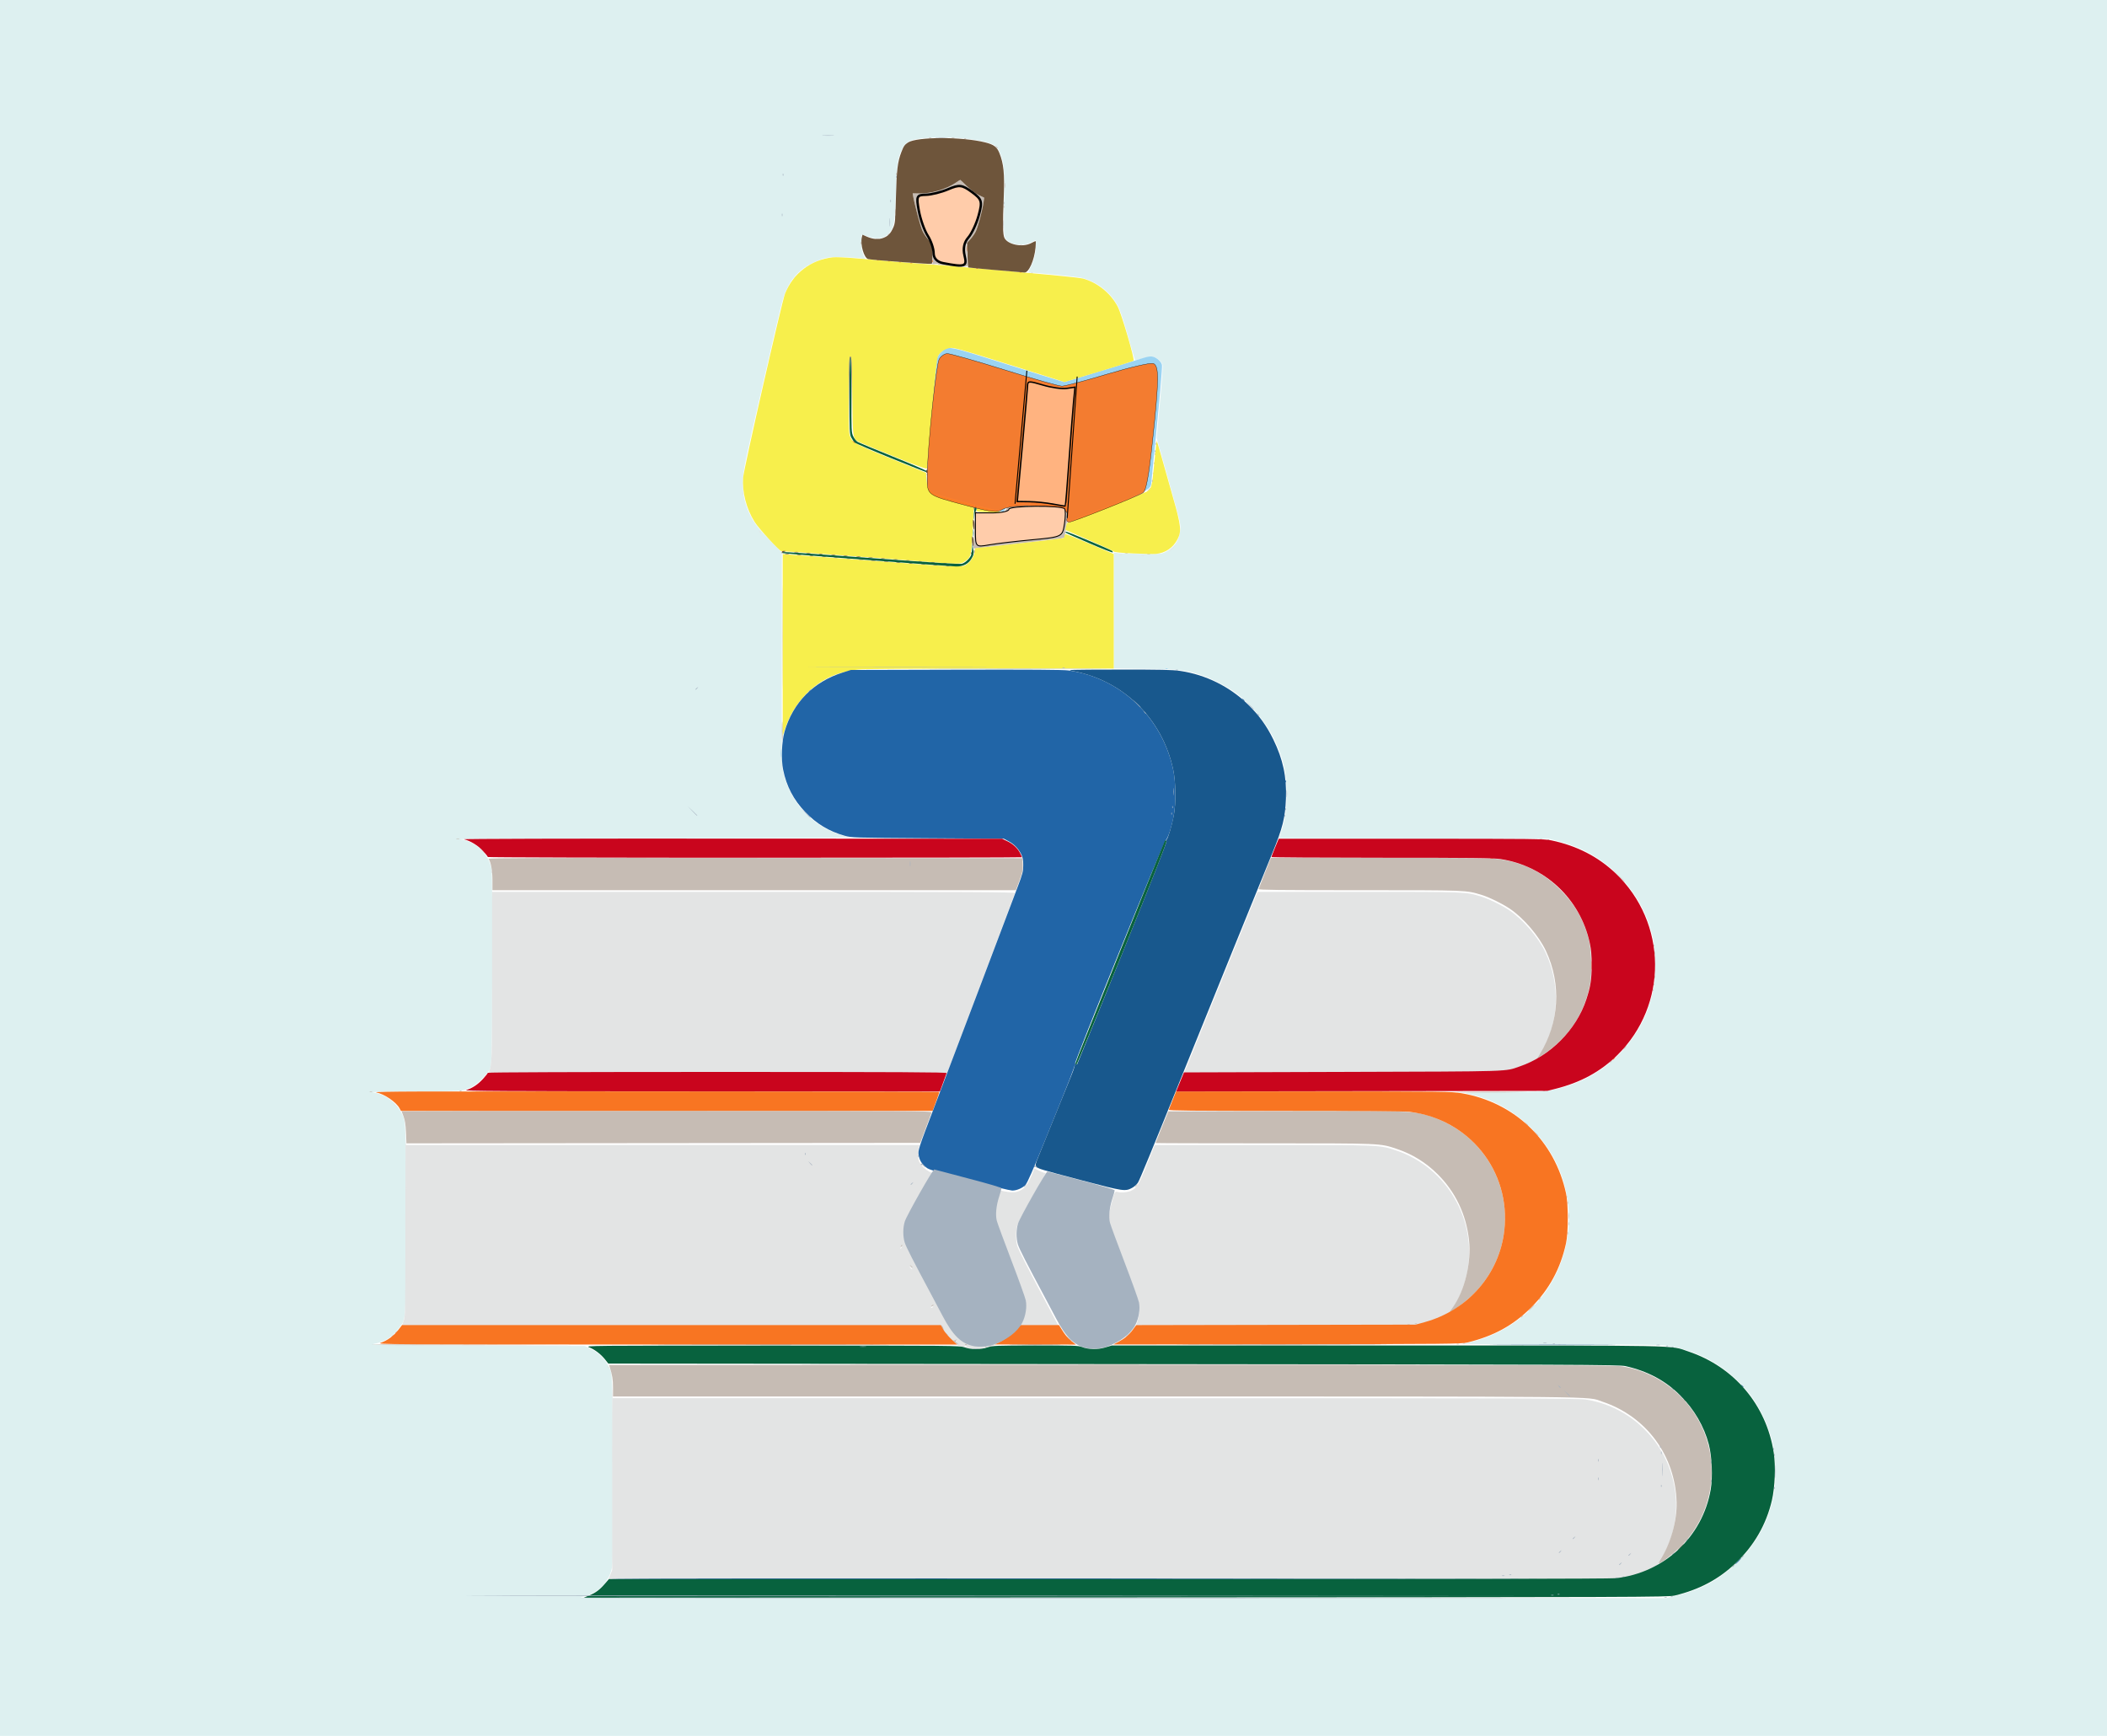 <?xml version="1.0" encoding="UTF-8" standalone="no"?>
<svg
   xmlns:dc="http://purl.org/dc/elements/1.1/"
   xmlns:cc="http://creativecommons.org/ns#"
   xmlns:rdf="http://www.w3.org/1999/02/22-rdf-syntax-ns#"
   xmlns:svg="http://www.w3.org/2000/svg"
   xmlns="http://www.w3.org/2000/svg"
   xmlns:sodipodi="http://sodipodi.sourceforge.net/DTD/sodipodi-0.dtd"
   xmlns:inkscape="http://www.inkscape.org/namespaces/inkscape"
   version="1.1"
   id="svg10"
   width="2181.12"
   height="1797.12"
   viewBox="0 0 2181.12 1797.12"
   sodipodi:docname="bookReading.svg"
   inkscape:version="1.0.2-2 (e86c870879, 2021-01-15)">
  <defs
     id="defs14">
    <filter
       inkscape:collect="always"
       style="color-interpolation-filters:sRGB"
       id="filter1330"
       x="-0.002"
       width="1.003"
       y="-0.002"
       height="1.004">
      <feGaussianBlur
         inkscape:collect="always"
         stdDeviation="0.16"
         id="feGaussianBlur1332" />
    </filter>
  </defs>
  <sodipodi:namedview
     pagecolor="#ffffff"
     bordercolor="#666666"
     borderopacity="1"
     objecttolerance="10"
     gridtolerance="10"
     guidetolerance="10"
     inkscape:pageopacity="0"
     inkscape:pageshadow="2"
     inkscape:window-width="1920"
     inkscape:window-height="1001"
     id="namedview12"
     showgrid="false"
     inkscape:zoom="0.32657732"
     inkscape:cx="1166.0246"
     inkscape:cy="882.58877"
     inkscape:window-x="-9"
     inkscape:window-y="-9"
     inkscape:window-maximized="1"
     inkscape:current-layer="g18" />
  <g
     inkscape:groupmode="layer"
     inkscape:label="Image"
     id="g18">
    <g
       id="g22"
       transform="translate(-1.4032992e-5)">
      <path
         style="fill:#ddf0f0;stroke-width:0.96"
         d="M 0,898.56 V 0 h 1090.56 1090.56 v 898.56 898.56 H 1090.56 0 Z m 1733.28,753.939 c 27.773,-6.527 46.823,-16.961 66.325,-36.328 19.303,-19.169 31.159,-41.343 36.569,-68.392 2.557,-12.784 2.29,-37.858 -0.543,-51.097 -2.786,-13.015 -7.697,-26.095 -14.072,-37.482 -6.636,-11.852 -11.137,-17.797 -21.352,-28.204 -19.338,-19.7 -43.748,-32.447 -71.102,-37.131 -10.294,-1.763 -16.624,-1.873 -114.72,-1.996 -57.103,-0.072 -102.745,-0.305 -101.425,-0.519 43.229,-6.992 80.655,-35.146 98.729,-74.268 12.946,-28.022 15.773,-58.563 8.217,-88.763 -11.872,-47.448 -51.967,-85.96 -99.746,-95.81 -6.35,-1.309 -4.37,-1.412 36,-1.865 38.145,-0.428 43.7,-0.688 51.874,-2.429 35.39,-7.539 64.532,-27.111 83.942,-56.376 9.163,-13.816 14.206,-25.426 18.538,-42.678 2.319,-9.234 2.545,-11.807 2.574,-29.322 0.035,-20.593 -0.882,-27.301 -5.777,-42.296 -11.644,-35.671 -40.586,-66.582 -75.379,-80.508 -4.837,-1.936 -13.172,-4.68 -18.523,-6.098 l -9.73,-2.578 -139.86,-0.285 -139.86,-0.285 1.827,-5.312 c 4.38,-12.731 6.135,-24.236 6.138,-40.239 0,-21.963 -3.213,-36.474 -12.388,-55.881 -8.497,-17.974 -24.395,-37.303 -40.338,-49.045 -8.51,-6.267 -24.607,-14.65 -34.56,-17.999 -17.147,-5.769 -22.195,-6.365 -58.32,-6.889 l -33.36,-0.483 v -59.961 -59.961 l 5.04,0.593 c 2.772,0.326 13.896,0.681 24.72,0.789 19.013,0.189 19.826,0.119 24,-2.07 9.331,-4.894 14.393,-12.658 15.108,-23.174 0.447,-6.577 1.371,-2.955 -20.822,-81.683 l -3.677,-13.043 3.406,-36.452 c 1.873,-20.049 3.117,-37.602 2.764,-39.008 -0.838,-3.337 -5.075,-7.218 -9.101,-8.335 -2.482,-0.689 -4.961,-0.376 -11.04,1.392 -4.311,1.254 -8.096,1.985 -8.411,1.625 -0.315,-0.36 -3.506,-11.158 -7.091,-23.996 -3.586,-12.838 -7.915,-26.23 -9.622,-29.76 -7.453,-15.419 -21.649,-26.967 -38.395,-31.232 -4.552,-1.159 -47.394,-5.436 -54.388,-5.429 -1.331,9.6e-4 -1.143,-0.819 1.157,-5.065 3.587,-6.622 5.711,-14.99 5.711,-22.495 0,-3.321 -0.108,-6.037 -0.24,-6.034 -0.132,0.002 -2.365,1.082 -4.963,2.4 -8.352,4.238 -21.378,2.391 -25.898,-3.672 -2.228,-2.988 -2.333,-6.258 -1.64,-51.052 0.342,-22.088 -0.638,-29.712 -5.062,-39.374 -1.864,-4.071 -3.211,-5.581 -6.458,-7.237 -9.511,-4.852 -38.298,-8.277 -61.339,-7.297 -21.818,0.928 -28.098,2.936 -32.084,10.259 -5.239,9.625 -6.419,17.223 -7.352,47.34 -0.903,29.132 -1.483,33.42 -5.314,39.307 -4.892,7.519 -13.216,9.394 -23.92,5.389 -2.96,-1.108 -5.648,-1.748 -5.972,-1.424 -0.324,0.324 -0.568,3.954 -0.542,8.066 0.035,5.467 0.599,8.722 2.098,12.11 l 2.05,4.633 -3.602,-0.599 c -1.981,-0.33 -9.65,-0.876 -17.042,-1.214 -16.435,-0.752 -21.813,0.197 -33.817,5.965 -12.393,5.956 -20.471,14.004 -26.505,26.41 -4.181,8.595 -5.365,13.269 -24.778,97.827 -19.066,83.048 -20.412,89.529 -20.784,100.061 -0.453,12.829 1.122,22.006 5.595,32.597 4.456,10.551 9.151,16.925 22.21,30.152 l 12.411,12.57 -0.136,110.31 c -0.122,98.785 0.027,111.012 1.426,117.03 7.922,34.094 33.673,59.83 67.258,67.22 4.844,1.066 -27.063,1.298 -200.64,1.461 -121.493,0.114 -204.031,0.537 -200.64,1.028 15.838,2.294 29.295,15.153 32.178,30.747 0.634,3.431 0.887,39.684 0.72,103.137 -0.274,104.052 -0.181,101.898 -4.662,107.427 -9.432,11.636 -16.94,16.871 -26.911,18.762 -2.731,0.518 -25.637,0.991 -51.136,1.055 -29.82,0.076 -44.195,0.408 -40.561,0.939 12.439,1.817 23.973,10.311 29.644,21.83 2.9,5.891 3.118,7.077 3.714,20.246 0.349,7.694 0.572,53.084 0.496,100.868 -0.154,97.098 0.275,90.997 -7.098,100.976 -6.993,9.466 -14.465,14.201 -25.78,16.337 -5.634,1.064 9.896,1.317 105.737,1.727 l 112.341,0.48 6.599,3.249 c 7.87,3.875 14.038,9.964 18.101,17.871 2.793,5.435 3,6.598 3.674,20.64 0.393,8.184 0.748,52.913 0.789,99.398 0.064,72.47 -0.132,85.312 -1.375,90.087 -3.922,15.056 -15.557,25.635 -31.739,28.857 -5.681,1.131 75.773,1.3 558.309,1.156 l 564.96,-0.168 z"
         id="path46" />
      <path
         style="fill:#e3e4e4;stroke-width:0.96"
         d="m 631.637,1630.595 2.068,-5.04 v -99.36 c 0,-54.648 0.123,-94.716 0.272,-89.04 l 0.272,10.32 498.928,0.01 c 434.042,0.01 500.145,0.189 508.289,1.417 40.933,6.17 75.333,35.564 88.147,75.32 10.139,31.456 6.271,63.287 -11.224,92.356 -3.085,5.127 -3.74,5.628 -12.133,9.3 -9.644,4.219 -20.413,7.269 -30.952,8.768 -4.391,0.624 -186.797,0.962 -526.228,0.974 l -519.508,0.019 2.068,-5.04 z m -2.671,-215.479 c -0.521,-1.368 -0.411,-1.478 0.537,-0.537 0.656,0.651 0.951,1.426 0.655,1.721 -0.296,0.295 -0.832,-0.237 -1.193,-1.184 z m 367.834,-19.904 c -7.433,-3.034 -8.757,-4.173 -7.187,-6.185 1.066,-1.366 1.018,-1.401 -0.407,-0.286 -1.19,0.931 -2.118,0.999 -3.506,0.256 -2.448,-1.31 -7.208,-7.343 -9.37,-11.876 l -1.701,-3.567 H 695.116 415.603 l 2.011,-5.52 c 1.992,-5.468 2.011,-6.44 2.011,-103.44 0,-53.856 0.124,-93.708 0.275,-88.56 l 0.275,9.36 h 265.95 265.95 l -0.785,2.16 c -0.432,1.188 -0.785,4.824 -0.785,8.079 0,5.045 0.432,6.534 2.923,10.08 3.009,4.284 9.602,8.649 13.726,9.089 1.287,0.137 3.035,0.548 3.885,0.914 1.457,0.626 3.866,1.185 6.586,1.527 0.66,0.083 1.2,0.536 1.2,1.008 0,0.471 0.432,0.59 0.96,0.263 0.528,-0.326 1.5,-0.255 2.16,0.158 0.66,0.413 1.632,0.805 2.16,0.87 0.528,0.065 1.526,0.185 2.217,0.265 0.737,0.085 0.959,0.642 0.536,1.346 -0.54,0.899 -0.336,0.888 0.818,-0.047 1.053,-0.853 1.738,-0.924 2.171,-0.224 0.347,0.562 0.947,0.827 1.332,0.589 0.97,-0.6 20.487,4.681 19.809,5.36 -0.302,0.302 0.547,0.339 1.885,0.083 1.488,-0.284 2.433,-0.027 2.433,0.663 0,0.621 0.38,0.894 0.844,0.607 0.464,-0.287 6.62,0.996 13.68,2.85 16.207,4.257 21.587,4.402 27.589,0.747 4.49,-2.735 7.757,-7.782 11.803,-18.232 l 1.55,-4.004 4.59,2.324 c 2.525,1.278 5.165,2.324 5.867,2.324 0.703,0 1.277,0.155 1.277,0.344 0,0.189 -6.422,11.611 -14.271,25.383 -7.849,13.771 -14.761,26.984 -15.36,29.361 -1.516,6.02 -1.358,15.677 0.349,21.298 0.79,2.604 10.722,22.23 22.07,43.614 l 20.633,38.88 -22.791,0.48 c -14.234,0.3 -22.79,0.841 -22.79,1.44 0,0.528 -0.308,0.857 -0.685,0.732 -0.377,-0.126 -0.469,0.336 -0.204,1.027 0.567,1.477 -8.427,10.261 -12.846,12.547 -1.685,0.872 -3.064,1.342 -3.064,1.045 0,-0.296 -1.562,0.522 -3.47,1.819 -1.909,1.297 -4.296,2.199 -5.306,2.005 -1.009,-0.194 -1.61,0.011 -1.335,0.456 0.275,0.445 -0.132,1.052 -0.903,1.348 -0.772,0.296 -1.659,0.126 -1.971,-0.379 -0.312,-0.505 -1.082,-0.911 -1.711,-0.903 -0.749,0.01 -0.686,0.304 0.183,0.855 1.97,1.248 -0.918,1.82 -9.487,1.88 -5.441,0.038 -8.555,-0.503 -12.744,-2.213 z m 4.104,-1.121 c 0,-0.795 -1.864,-1.244 -2.291,-0.552 -0.277,0.449 0.125,0.816 0.894,0.816 0.769,0 1.398,-0.118 1.398,-0.263 z m 34.082,-7.328 c 0.432,0.391 0.462,0.151 0.066,-0.535 -0.554,-0.96 -1.03,-0.989 -2.074,-0.122 -0.745,0.618 -1.355,1.34 -1.355,1.604 0,0.264 0.58,0 1.288,-0.589 0.709,-0.588 1.642,-0.749 2.074,-0.357 z m 13.526,-13.44 c 0.479,0.391 0.551,0.319 0.16,-0.16 -0.392,-0.479 -0.263,-1.413 0.287,-2.075 0.701,-0.845 0.654,-1.416 -0.157,-1.917 -0.678,-0.419 -0.905,-0.309 -0.549,0.266 0.769,1.245 -2.594,4.367 -3.661,3.399 -0.438,-0.397 -0.472,-0.161 -0.077,0.525 0.508,0.881 1.072,0.954 1.922,0.248 0.662,-0.549 1.595,-0.678 2.075,-0.286 z m -82.623,-20.703 c -0.296,-0.296 -1.07,-6e-4 -1.721,0.655 -0.941,0.948 -0.831,1.058 0.537,0.537 0.947,-0.36 1.48,-0.897 1.184,-1.193 z m -21.625,-38.948 c 0,-0.199 -0.756,-0.955 -1.68,-1.68 -1.523,-1.194 -1.557,-1.16 -0.362,0.362 1.254,1.599 2.042,2.108 2.042,1.317 z m -10.745,-23.183 c -0.296,-0.295 -0.832,0.237 -1.193,1.184 -0.521,1.368 -0.411,1.478 0.537,0.537 0.656,-0.651 0.951,-1.426 0.655,-1.721 z m 242.618,81.385 c 1.844,-4.316 3.327,-11.704 3.318,-16.529 -0.012,-6.16 -1.415,-10.32 -18.148,-53.791 -6.49,-16.86 -12.14,-33.088 -12.769,-36.676 -1.037,-5.911 -0.924,-7.24 1.383,-16.32 3.583,-14.101 4.174,-15.424 6.553,-14.669 3.451,1.095 10.074,0.673 13.791,-0.88 6.327,-2.644 8.453,-6.074 16.965,-27.375 l 8.076,-20.21 112.434,-0.014 c 123.323,-0.016 120.214,-0.146 137.869,5.769 52.259,17.508 83.971,72.416 73.082,126.537 -2.84,14.116 -10.374,32.063 -16.662,39.692 -4.829,5.858 -23.552,12.666 -41.593,15.124 -5.026,0.685 -53.39,1.023 -146.263,1.023 -131.779,0 -138.717,-0.084 -138.036,-1.68 z m 403.168,-10.8 c 0.956,-1.056 1.954,-1.92 2.218,-1.92 0.264,0 -0.302,0.864 -1.258,1.92 -0.956,1.056 -1.954,1.92 -2.218,1.92 -0.264,0 0.302,-0.864 1.258,-1.92 z m 10.56,-10.56 c 0.956,-1.056 1.954,-1.92 2.218,-1.92 0.264,0 -0.302,0.864 -1.258,1.92 -0.956,1.056 -1.954,1.92 -2.218,1.92 -0.264,0 0.302,-0.864 1.258,-1.92 z m -5.402,-181.2 c -1.194,-1.523 -1.16,-1.556 0.362,-0.362 1.599,1.254 2.108,2.042 1.317,2.042 -0.199,0 -0.955,-0.756 -1.68,-1.68 z m -8.64,-7.68 c -1.194,-1.523 -1.16,-1.556 0.362,-0.362 0.924,0.725 1.68,1.481 1.68,1.68 0,0.79 -0.788,0.282 -2.042,-1.317 z m -1168.249,-18.24 -3.308,-3.6 3.6,3.308 c 1.98,1.819 3.6,3.439 3.6,3.6 0,0.733 -0.812,0.042 -3.892,-3.308 z m 87.412,-20.7 c 0,-0.165 1.404,-1.569 3.12,-3.12 l 3.12,-2.82 -2.82,3.12 c -2.628,2.908 -3.42,3.561 -3.42,2.82 z m 11.045,-12.9 c 3.255,-7.921 3.332,-10.201 3.344,-98.88 l 0.011,-87.6 h 270.79 c 224.902,0 270.738,0.216 270.48,1.277 -0.171,0.703 -16.078,43.028 -35.35,94.057 l -35.04,92.78 -237.463,0.022 c -225.783,0.021 -237.429,-0.061 -236.772,-1.658 z m 720.757,-1.44 c 0.697,-1.716 17.845,-44.052 38.107,-94.08 l 36.839,-90.96 h 104.84 c 112.642,0 110.548,-0.082 126.94,4.944 8.009,2.456 20.967,8.818 29.073,14.275 14.161,9.533 30.132,28.203 37.371,43.687 15.302,32.729 13.917,71.17 -3.689,102.34 l -4.538,8.034 -8.355,4.098 c -9.767,4.791 -22.641,8.413 -34.79,9.788 -5.518,0.625 -65.45,0.981 -165.853,0.986 l -157.213,0.01 1.268,-3.12 z m 448.038,-14.64 c 1.24,-1.32 2.471,-2.4 2.735,-2.4 0.264,0 -0.535,1.08 -1.775,2.4 -1.24,1.32 -2.471,2.4 -2.735,2.4 -0.264,0 0.535,-1.08 1.775,-2.4 z M 508.501,902.595 c 0.046,-1.118 0.274,-1.346 0.58,-0.58 0.277,0.693 0.243,1.521 -0.076,1.84 -0.319,0.319 -0.546,-0.248 -0.504,-1.26 z M 1181.156,575.116 c 1.194,-0.23 2.922,-0.221 3.84,0.019 0.918,0.24 -0.06,0.428 -2.171,0.418 -2.112,-0.011 -2.863,-0.207 -1.669,-0.437 z m -22.571,-0.943 c 0.924,-0.241 2.436,-0.241 3.36,0 0.924,0.241 0.168,0.439 -1.68,0.439 -1.848,0 -2.604,-0.198 -1.68,-0.439 z m 54.48,-6.538 c 1.791,-1.848 3.473,-3.36 3.737,-3.36 0.264,0 -0.986,1.512 -2.777,3.36 -1.791,1.848 -3.473,3.36 -3.737,3.36 -0.264,0 0.986,-1.512 2.777,-3.36 z m -427.323,-17.52 c -1.194,-1.523 -1.16,-1.557 0.362,-0.362 1.599,1.254 2.108,2.042 1.318,2.042 -0.199,0 -0.955,-0.756 -1.68,-1.68 z m -17.082,-39.2 c 0.046,-1.118 0.274,-1.346 0.58,-0.58 0.277,0.693 0.243,1.521 -0.076,1.84 -0.319,0.319 -0.546,-0.248 -0.504,-1.26 z m 192,-38.4 c 0.046,-1.118 0.274,-1.346 0.58,-0.58 0.277,0.693 0.243,1.521 -0.076,1.84 -0.319,0.319 -0.546,-0.248 -0.504,-1.26 z m 0.96,-11.52 c 0.046,-1.118 0.274,-1.346 0.58,-0.58 0.277,0.693 0.243,1.521 -0.076,1.84 -0.319,0.319 -0.546,-0.248 -0.504,-1.26 z m 0.96,-11.52 c 0.046,-1.118 0.274,-1.346 0.58,-0.58 0.277,0.693 0.243,1.521 -0.076,1.84 -0.319,0.319 -0.546,-0.248 -0.504,-1.26 z m 3.84,-45.12 c 0.046,-1.118 0.274,-1.346 0.58,-0.58 0.277,0.693 0.243,1.521 -0.076,1.84 -0.319,0.319 -0.546,-0.248 -0.504,-1.26 z m 0.96,-11.52 c 0.046,-1.118 0.274,-1.346 0.58,-0.58 0.277,0.693 0.243,1.521 -0.076,1.84 -0.319,0.319 -0.546,-0.248 -0.504,-1.26 z m 0.96,-11.52 c 0.046,-1.118 0.274,-1.346 0.58,-0.58 0.277,0.693 0.243,1.521 -0.076,1.84 -0.319,0.319 -0.546,-0.248 -0.504,-1.26 z m 3.764,-13.242 c 0,-0.199 0.756,-0.955 1.68,-1.68 1.523,-1.194 1.557,-1.16 0.362,0.362 -1.254,1.599 -2.042,2.108 -2.042,1.318 z m 173.687,-63.718 -2.327,-2.64 2.64,2.327 c 1.452,1.28 2.64,2.468 2.64,2.64 0,0.753 -0.777,0.14 -2.953,-2.327 z M 821.385,288.455 c 0,-0.165 1.404,-1.569 3.12,-3.12 l 3.12,-2.82 -2.82,3.12 c -2.628,2.908 -3.42,3.561 -3.42,2.82 z m 282,-1.295 c 0.66,-0.266 1.74,-0.266 2.4,0 0.66,0.266 0.12,0.484 -1.2,0.484 -1.32,0 -1.86,-0.218 -1.2,-0.484 z m -11.52,-0.96 c 0.66,-0.266 1.74,-0.266 2.4,0 0.66,0.266 0.12,0.484 -1.2,0.484 -1.32,0 -1.86,-0.218 -1.2,-0.484 z m -11.982,-0.989 c 0.934,-0.243 2.23,-0.227 2.88,0.036 0.65,0.263 -0.114,0.462 -1.698,0.443 -1.584,-0.02 -2.116,-0.235 -1.182,-0.478 z m -10.038,-0.951 c 0.693,-0.277 1.521,-0.243 1.84,0.076 0.319,0.319 -0.248,0.546 -1.26,0.504 -1.118,-0.046 -1.346,-0.274 -0.58,-0.58 z m -182.46,-15.34 c 0.66,-0.266 1.74,-0.266 2.4,0 0.66,0.266 0.12,0.484 -1.2,0.484 -1.32,0 -1.86,-0.218 -1.2,-0.484 z m -11.982,-0.989 c 0.934,-0.243 2.23,-0.227 2.88,0.036 0.65,0.263 -0.114,0.462 -1.698,0.443 -1.584,-0.02 -2.116,-0.235 -1.182,-0.478 z"
         id="path44" />
      <path
         style="fill:#9ad3f2;stroke-width:0.96"
         d="m 807.979,779.707 c 0.004,-3.696 0.178,-5.09 0.386,-3.099 0.208,1.992 0.204,5.016 -0.008,6.72 -0.212,1.704 -0.382,0.075 -0.378,-3.621 z M 1206.844,692.171 c 0.693,-0.277 1.521,-0.243 1.84,0.076 0.319,0.319 -0.248,0.546 -1.26,0.504 -1.118,-0.046 -1.346,-0.274 -0.58,-0.58 z M 1104.738,536.252 c 0.359,-2.323 0.873,-5.548 1.142,-7.166 0.321,-1.925 0,-3.35 -0.933,-4.123 -1.567,-1.3 -35.768,-7.213 -37.617,-6.503 -0.634,0.243 -1.409,1.721 -1.722,3.284 -0.729,3.647 -3.238,4.636 -5.854,2.31 -2.102,-1.869 -13.129,-4.304 -15.453,-3.412 -0.739,0.284 -2.071,2.421 -2.961,4.751 -0.934,2.446 -2.235,4.235 -3.08,4.235 -2.871,0 -67.938,-17.313 -71.065,-18.909 -3.605,-1.84 -6.636,-5.655 -7.847,-9.875 -0.924,-3.22 8.878,-123.859 10.542,-129.75 0.565,-1.999 2.595,-4.947 4.745,-6.89 7.08,-6.397 5.581,-6.673 64.388,11.884 28.776,9.081 54.696,17.164 57.6,17.963 l 5.28,1.452 36.96,-11.271 c 20.328,-6.199 40.272,-12.284 44.319,-13.522 5.726,-1.752 8.069,-2.055 10.56,-1.363 4.029,1.118 8.263,4.999 9.102,8.342 0.581,2.313 -2.476,36.717 -8.808,99.14 -1.259,12.408 -2.308,23.309 -2.331,24.225 -0.103,4.056 -5.159,7.475 -18.762,12.687 -13.411,5.138 -65.068,25.172 -67.549,26.197 -1.043,0.431 -1.176,-0.318 -0.657,-3.684 z"
         id="path42" />
      <path
         style="fill:#c6bcb4;stroke-width:0.96"
         d="m 1718.761,1614.909 c 10.614,-16.814 17.324,-40.545 16.822,-59.497 -1.282,-48.427 -31.254,-89.07 -76.942,-104.333 -16.97,-5.669 18.853,-5.307 -525.121,-5.313 l -498.96,-0.01 v -9.391 c 0,-8.255 -0.682,-12.505 -3.384,-21.089 l -0.68,-2.16 h 520.306 c 462.042,0 521.261,0.164 528.832,1.465 30.581,5.254 57.315,22.688 74.184,48.378 28.497,43.398 22.726,101.127 -13.789,137.927 -6.961,7.015 -20.68,17.67 -22.752,17.67 -0.452,0 0.216,-1.643 1.483,-3.651 z M 1019.52,1393.92 c -0.865,-0.559 -0.984,-0.936 -0.297,-0.945 0.629,-0.01 1.41,0.417 1.737,0.945 0.737,1.192 0.404,1.192 -1.44,0 z m 4.419,-0.8 c -0.272,-0.44 0.116,-0.8 0.861,-0.8 0.746,0 1.133,0.36 0.861,0.8 -0.272,0.44 -0.659,0.8 -0.861,0.8 -0.202,0 -0.589,-0.36 -0.861,-0.8 z m -638.979,-0.963 c 1.32,-0.351 50.136,-0.417 108.48,-0.147 l 106.08,0.49 -108.48,0.147 c -59.664,0.081 -107.4,-0.14 -106.08,-0.49 z m 614.029,-0.333 c 0.277,-0.449 0.906,-0.567 1.398,-0.263 1.256,0.776 1.115,1.079 -0.504,1.079 -0.769,0 -1.171,-0.367 -0.894,-0.816 z m -10.669,-2.299 c -1.584,-1.356 -2.321,-2.18 -1.638,-1.833 0.683,0.348 1.979,0.055 2.88,-0.65 1.456,-1.14 1.499,-1.105 0.392,0.311 -1.06,1.355 -0.92,1.821 0.934,3.12 1.199,0.84 1.759,1.524 1.246,1.522 -0.514,0 -2.23,-1.114 -3.814,-2.469 z m 42.706,0.623 c 1.312,-1.022 2.555,-1.688 2.762,-1.481 0.773,0.773 6.425,-2.814 11.199,-7.107 4.687,-4.214 4.663,-4.17 -0.466,0.87 -3.364,3.305 -7.381,6.115 -10.642,7.443 -4.724,1.924 -5.004,1.951 -2.853,0.276 z m 476.894,1.215 c 0.66,-0.266 1.74,-0.266 2.4,0 0.66,0.266 0.12,0.484 -1.2,0.484 -1.32,0 -1.86,-0.218 -1.2,-0.484 z m 6.78,-0.98 c 0.693,-0.277 1.521,-0.243 1.84,0.076 0.319,0.319 -0.248,0.546 -1.26,0.504 -1.118,-0.046 -1.346,-0.274 -0.58,-0.58 z m -409.32,-5.344 -2.82,-3.12 3.12,2.82 c 1.716,1.551 3.12,2.955 3.12,3.12 0,0.742 -0.792,0.088 -3.42,-2.82 z M 1032,1385.995 c 0,-0.264 0.61,-0.986 1.355,-1.604 1.044,-0.866 1.52,-0.838 2.074,0.122 0.396,0.686 0.366,0.926 -0.066,0.535 -0.432,-0.392 -1.365,-0.231 -2.074,0.357 -0.709,0.588 -1.288,0.853 -1.288,0.589 z m -626.88,-2.038 c 0,-0.199 0.756,-0.955 1.68,-1.68 1.523,-1.194 1.557,-1.16 0.362,0.362 -1.254,1.599 -2.042,2.108 -2.042,1.317 z m 760.32,0.062 c 0,-0.165 1.404,-1.569 3.12,-3.12 l 3.12,-2.82 -2.82,3.12 c -2.628,2.908 -3.42,3.561 -3.42,2.82 z m -186.363,-3.3 c -1.194,-1.523 -1.16,-1.557 0.362,-0.362 1.599,1.254 2.108,2.042 1.318,2.042 -0.199,0 -0.955,-0.756 -1.68,-1.68 z m -570.118,-0.603 c 0,-0.199 0.756,-0.955 1.68,-1.68 1.523,-1.194 1.557,-1.16 0.362,0.362 -1.254,1.599 -2.042,2.108 -2.042,1.317 z m 566.356,-5.48 c -0.589,-1.101 -0.891,-2.183 -0.67,-2.404 0.221,-0.221 0.895,0.68 1.497,2.002 1.323,2.904 0.679,3.216 -0.827,0.402 z m 74.543,0.242 c -0.272,-0.44 0.116,-0.8 0.861,-0.8 0.746,0 1.133,0.36 0.861,0.8 -0.272,0.44 -0.659,0.8 -0.861,0.8 -0.202,0 -0.589,-0.36 -0.861,-0.8 z m -4.967,-3.233 c -0.396,-0.686 -0.361,-0.922 0.077,-0.525 1.067,0.968 4.43,-2.154 3.661,-3.399 -0.356,-0.576 -0.129,-0.685 0.549,-0.266 0.811,0.501 0.858,1.072 0.157,1.917 -0.549,0.662 -0.678,1.595 -0.287,2.075 0.391,0.479 0.319,0.551 -0.16,0.16 -0.479,-0.392 -1.413,-0.263 -2.075,0.286 -0.85,0.706 -1.414,0.633 -1.922,-0.248 z m 412.149,-0.443 c 0.66,-0.266 1.74,-0.266 2.4,0 0.66,0.266 0.12,0.484 -1.2,0.484 -1.32,0 -1.86,-0.218 -1.2,-0.484 z m 7.74,-0.98 c 0.693,-0.277 1.521,-0.243 1.84,0.076 0.319,0.319 -0.248,0.546 -1.26,0.504 -1.118,-0.046 -1.346,-0.274 -0.58,-0.58 z m 109.62,-6.427 c 0,-0.199 0.756,-0.955 1.68,-1.68 1.523,-1.194 1.556,-1.16 0.362,0.362 -1.254,1.599 -2.042,2.108 -2.042,1.317 z m -70.698,-9.92 c 12.558,-17.642 19.595,-46.846 16.953,-70.358 -2.958,-26.321 -14.073,-49.6 -32.381,-67.824 -12.21,-12.153 -26.238,-20.855 -42.289,-26.233 -17.648,-5.912 -14.581,-5.784 -137.629,-5.784 -61.707,0 -112.194,-0.151 -112.194,-0.336 0,-0.185 2.991,-7.637 6.646,-16.56 l 6.646,-16.224 119.834,-0.278 c 124.619,-0.289 131.091,-0.123 146.044,3.757 15.345,3.982 32.065,12.788 44.213,23.289 47.708,41.237 51.553,113.388 8.504,159.58 -6.588,7.069 -18.962,17.091 -24.879,20.151 l -2.741,1.417 z m 81.258,0.202 c 1.791,-1.848 3.473,-3.36 3.737,-3.36 0.264,0 -0.986,1.512 -2.777,3.36 -1.791,1.848 -3.473,3.36 -3.737,3.36 -0.264,0 0.985,-1.512 2.777,-3.36 z m -620.416,-2.519 c 0.651,-0.656 1.426,-0.951 1.721,-0.655 0.295,0.296 -0.237,0.832 -1.184,1.193 -1.368,0.521 -1.478,0.411 -0.537,-0.537 z m 628.096,-6.003 c 0,-0.199 0.756,-0.955 1.68,-1.68 1.523,-1.194 1.556,-1.16 0.362,0.362 -1.254,1.599 -2.042,2.108 -2.042,1.317 z M 942.598,1310.64 c -1.194,-1.523 -1.16,-1.556 0.362,-0.362 1.599,1.254 2.108,2.042 1.318,2.042 -0.199,0 -0.955,-0.756 -1.68,-1.68 z m -9.896,-20.681 c 0.361,-0.947 0.897,-1.48 1.193,-1.184 0.296,0.295 6.1e-4,1.07 -0.655,1.721 -0.948,0.941 -1.058,0.831 -0.537,-0.537 z M 1622.552,1276.8 c 0,-1.32 0.218,-1.86 0.484,-1.2 0.266,0.66 0.266,1.74 0,2.4 -0.266,0.66 -0.484,0.12 -0.484,-1.2 z m 0.996,-10.08 c 0.019,-1.584 0.235,-2.116 0.478,-1.182 0.243,0.934 0.227,2.23 -0.036,2.88 -0.263,0.65 -0.462,-0.114 -0.443,-1.698 z m 0.101,-8.16 c 0,-2.904 0.18,-4.092 0.4,-2.64 0.22,1.452 0.22,3.828 0,5.28 -0.22,1.452 -0.4,0.264 -0.4,-2.64 z m -1.096,-13.44 c 0,-1.32 0.218,-1.86 0.484,-1.2 0.266,0.66 0.266,1.74 0,2.4 -0.266,0.66 -0.484,0.12 -0.484,-1.2 z m -1.036,-6.32 c 0.046,-1.118 0.274,-1.346 0.58,-0.58 0.277,0.693 0.243,1.521 -0.076,1.84 -0.319,0.319 -0.546,-0.248 -0.504,-1.26 z m -446.476,-10.363 c 0,-0.199 0.756,-0.955 1.68,-1.68 1.523,-1.194 1.556,-1.16 0.362,0.362 -1.254,1.599 -2.042,2.108 -2.042,1.317 z m -754.789,-56.036 c -0.362,-8.284 -1.034,-12.684 -2.531,-16.562 -1.121,-2.904 -2.039,-5.388 -2.039,-5.52 -2.6e-4,-0.132 123.581,-0.24 274.624,-0.24 261.115,0 274.598,0.083 274.079,1.68 -0.3,0.924 -3.076,8.376 -6.169,16.56 l -5.623,14.88 -265.924,0.242 -265.924,0.242 z m 1168.969,0.478 -2.82,-3.12 3.12,2.82 c 1.716,1.551 3.12,2.955 3.12,3.12 0,0.742 -0.792,0.088 -3.42,-2.82 z m -9.631,-9.6 -1.829,-2.16 2.16,1.829 c 2.03,1.719 2.597,2.491 1.829,2.491 -0.182,0 -1.154,-0.972 -2.16,-2.16 z m -71.909,-32.504 c -2.112,-0.321 15.6,-0.553 39.36,-0.515 23.76,0.037 38.448,0.19 32.64,0.338 -24.02,0.611 -68.427,0.72 -72,0.177 z m -1124.88,-0.532 c 0.66,-0.266 1.74,-0.266 2.4,0 0.66,0.266 0.12,0.484 -1.2,0.484 -1.32,0 -1.86,-0.218 -1.2,-0.484 z m 93.18,-0.98 c 0.693,-0.277 1.521,-0.243 1.84,0.076 0.319,0.319 -0.248,0.546 -1.26,0.504 -1.118,-0.046 -1.346,-0.274 -0.58,-0.58 z m 1121.22,0.02 c 0.66,-0.266 1.74,-0.266 2.4,0 0.66,0.266 0.12,0.484 -1.2,0.484 -1.32,0 -1.86,-0.218 -1.2,-0.484 z m -52.32,-20.186 c 0.924,-0.242 2.436,-0.242 3.36,0 0.924,0.241 0.168,0.439 -1.68,0.439 -1.848,0 -2.604,-0.198 -1.68,-0.439 z m 9.18,-0.954 c 0.693,-0.277 1.521,-0.243 1.84,0.076 0.319,0.319 -0.248,0.546 -1.26,0.504 -1.118,-0.046 -1.346,-0.274 -0.58,-0.58 z m 112.5,-8.347 c 0,-0.199 0.756,-0.955 1.68,-1.68 1.523,-1.194 1.556,-1.16 0.362,0.362 -1.254,1.599 -2.042,2.108 -2.042,1.317 z m -72.632,-8.278 c 20.199,-33.015 22.559,-72.46 6.404,-107.014 -7.239,-15.484 -23.21,-34.154 -37.371,-43.687 -8.106,-5.457 -21.064,-11.819 -29.073,-14.275 -16.39,-5.025 -14.319,-4.944 -126.705,-4.944 -83.209,0 -104.541,-0.245 -104.294,-1.2 0.171,-0.66 3.118,-8.216 6.55,-16.791 l 6.24,-15.591 111.36,0.008 c 66.708,0.005 115.017,0.389 120.48,0.959 27.404,2.858 49.543,13.511 68.64,33.027 14.4,14.716 23.077,30.015 28.439,50.139 2.856,10.72 3.59,35.023 1.408,46.611 -6.018,31.959 -23.249,56.955 -51.884,75.264 l -2.837,1.814 2.643,-4.32 z m 87.512,-6.72 c 0.956,-1.056 1.954,-1.92 2.218,-1.92 0.264,0 -0.302,0.864 -1.258,1.92 -0.956,1.056 -1.954,1.92 -2.218,1.92 -0.264,0 0.302,-0.864 1.258,-1.92 z m 29.356,-60.08 c 0.046,-1.118 0.274,-1.346 0.58,-0.58 0.277,0.693 0.243,1.521 -0.076,1.84 -0.319,0.319 -0.546,-0.248 -0.504,-1.26 z m 0.96,-5.76 c 0.046,-1.118 0.274,-1.346 0.58,-0.58 0.277,0.693 0.243,1.521 -0.076,1.84 -0.319,0.319 -0.546,-0.248 -0.504,-1.26 z m 1.071,-7.6 c 0.019,-1.584 0.235,-2.116 0.478,-1.182 0.243,0.934 0.227,2.23 -0.036,2.88 -0.263,0.65 -0.462,-0.114 -0.443,-1.698 z m 0,-24.96 c 0.019,-1.584 0.235,-2.116 0.478,-1.182 0.243,0.934 0.227,2.23 -0.036,2.88 -0.263,0.65 -0.462,-0.114 -0.443,-1.698 z m -1.071,-7.76 c 0.046,-1.118 0.274,-1.346 0.58,-0.58 0.277,0.693 0.243,1.521 -0.076,1.84 -0.319,0.319 -0.546,-0.248 -0.504,-1.26 z M 509.76,911.214 c 0,-10.039 -1.668,-19.089 -4.057,-22.016 -0.785,-0.962 54.279,-1.153 275.858,-0.96 L 1058.4,888.48 l 0.287,6.625 c 0.247,5.708 -0.218,8 -3.36,16.554 l -3.647,9.929 -270.96,0.006 -270.96,0.005 z M 1674.694,906 l -6.694,-6.96 6.96,6.694 c 3.828,3.682 6.96,6.814 6.96,6.96 0,0.704 -1.008,-0.23 -7.226,-6.694 z m -1176.506,-26.4 -3.308,-3.6 3.6,3.308 c 1.98,1.82 3.6,3.44 3.6,3.6 0,0.733 -0.812,0.042 -3.892,-3.308 z M 1602.06,869.104 c 0.693,-0.277 1.521,-0.243 1.84,0.076 0.319,0.319 -0.248,0.546 -1.26,0.504 -1.118,-0.046 -1.346,-0.274 -0.58,-0.58 z M 472.578,868.135 c 0.934,-0.243 2.23,-0.227 2.88,0.036 0.65,0.263 -0.114,0.462 -1.698,0.443 -1.584,-0.02 -2.116,-0.235 -1.182,-0.478 z m 1121.28,0 c 0.934,-0.243 2.23,-0.227 2.88,0.036 0.65,0.263 -0.114,0.462 -1.698,0.443 -1.584,-0.02 -2.116,-0.235 -1.182,-0.478 z M 809.28,756.96 c 0,-5.72 0.207,-10.193 0.46,-9.94 0.684,0.684 0.795,19.085 0.12,19.76 -0.319,0.319 -0.58,-4.1 -0.58,-9.82 z m 0.46,-97.44 c 0,-47.784 0.117,-67.332 0.26,-43.44 0.143,23.892 0.143,62.988 0,86.88 -0.143,23.892 -0.26,4.344 -0.26,-43.44 z m 378.038,-86.105 c 0.934,-0.243 2.23,-0.227 2.88,0.036 0.65,0.263 -0.114,0.462 -1.698,0.443 -1.584,-0.02 -2.116,-0.235 -1.182,-0.478 z m -23.04,-0.96 c 0.934,-0.243 2.23,-0.227 2.88,0.036 0.65,0.263 -0.114,0.462 -1.698,0.443 -1.584,-0.02 -2.116,-0.235 -1.182,-0.478 z m -156.983,-9.682 c 0.195,-3.021 0.653,-11.541 1.019,-18.933 l 0.665,-13.44 13.44,-0.028 c 18.466,-0.038 17.337,0.239 19.227,-4.711 0.894,-2.342 2.204,-4.48 2.91,-4.751 2.26,-0.867 13.312,1.584 15.364,3.408 2.861,2.543 4.176,2.191 5.732,-1.533 0.757,-1.812 1.759,-3.531 2.228,-3.82 1.538,-0.951 36.073,5.255 37.186,6.682 1.034,1.326 0.97,1.939 -2.501,23.953 -0.499,3.168 -0.917,6.055 -0.927,6.415 -0.036,1.215 -3.263,1.662 -47.059,6.523 -24.024,2.666 -44.571,5.046 -45.659,5.288 -1.85,0.411 -1.956,0.08 -1.625,-5.053 z M 1188.96,506.88 c 0.956,-1.056 1.954,-1.92 2.218,-1.92 0.264,0 -0.302,0.864 -1.258,1.92 -0.956,1.056 -1.954,1.92 -2.218,1.92 -0.264,0 0.302,-0.864 1.258,-1.92 z M 959.116,490.96 c 0.046,-1.118 0.274,-1.346 0.58,-0.58 0.277,0.693 0.243,1.521 -0.076,1.84 -0.319,0.319 -0.546,-0.248 -0.504,-1.26 z M 1193.356,490 c 0.046,-1.118 0.274,-1.346 0.58,-0.58 0.277,0.693 0.243,1.521 -0.076,1.84 -0.319,0.319 -0.546,-0.248 -0.504,-1.26 z M 960.076,479.44 c 0.046,-1.118 0.274,-1.346 0.58,-0.58 0.277,0.693 0.243,1.521 -0.076,1.84 -0.319,0.319 -0.546,-0.248 -0.504,-1.26 z m 234.24,0 c 0.046,-1.118 0.274,-1.346 0.58,-0.58 0.277,0.693 0.243,1.521 -0.076,1.84 -0.319,0.319 -0.546,-0.248 -0.504,-1.26 z m 0.96,-9.6 c 0.046,-1.118 0.274,-1.346 0.58,-0.58 0.277,0.693 0.243,1.521 -0.076,1.84 -0.319,0.319 -0.546,-0.248 -0.504,-1.26 z m -234.24,-1.92 c 0.046,-1.118 0.274,-1.346 0.58,-0.58 0.277,0.693 0.243,1.521 -0.076,1.84 -0.319,0.319 -0.546,-0.248 -0.504,-1.26 z m 235.2,-8.64 c 0.046,-1.118 0.274,-1.346 0.58,-0.58 0.277,0.693 0.243,1.521 -0.076,1.84 -0.319,0.319 -0.546,-0.248 -0.504,-1.26 z M 961.996,456.4 c 0.046,-1.118 0.274,-1.346 0.58,-0.58 0.277,0.693 0.243,1.521 -0.076,1.84 -0.319,0.319 -0.546,-0.248 -0.504,-1.26 z m 0.96,-11.52 c 0.046,-1.118 0.274,-1.346 0.58,-0.58 0.277,0.693 0.243,1.521 -0.076,1.84 -0.319,0.319 -0.546,-0.248 -0.504,-1.26 z m 1.036,-10.96 c 0,-1.32 0.218,-1.86 0.484,-1.2 0.266,0.66 0.266,1.74 0,2.4 -0.266,0.66 -0.484,0.12 -0.484,-1.2 z m 0.884,-11.12 c 0.046,-1.118 0.274,-1.346 0.58,-0.58 0.277,0.693 0.243,1.521 -0.076,1.84 -0.319,0.319 -0.546,-0.248 -0.504,-1.26 z m 0.96,-11.52 c 0.046,-1.118 0.274,-1.346 0.58,-0.58 0.277,0.693 0.243,1.521 -0.076,1.84 -0.319,0.319 -0.546,-0.248 -0.504,-1.26 z m 0.96,-11.52 c 0.046,-1.118 0.274,-1.346 0.58,-0.58 0.277,0.693 0.243,1.521 -0.076,1.84 -0.319,0.319 -0.546,-0.248 -0.504,-1.26 z m 0.96,-11.52 c 0.046,-1.118 0.274,-1.346 0.58,-0.58 0.277,0.693 0.243,1.521 -0.076,1.84 -0.319,0.319 -0.546,-0.248 -0.504,-1.26 z m 0.96,-11.52 c 0.046,-1.118 0.274,-1.346 0.58,-0.58 0.277,0.693 0.243,1.521 -0.076,1.84 -0.319,0.319 -0.546,-0.248 -0.504,-1.26 z M 1067.34,282.544 c 0.693,-0.277 1.521,-0.243 1.84,0.076 0.319,0.319 -0.248,0.546 -1.26,0.504 -1.118,-0.046 -1.346,-0.274 -0.58,-0.58 z m -85.59,-7.422 c -6.254,-0.573 -11.1,-1.309 -10.769,-1.634 0.331,-0.325 -0.817,-0.435 -2.55,-0.244 l -3.151,0.347 v -10.428 -10.428 l -4.163,-4.517 c -2.29,-2.484 -5.174,-6.802 -6.41,-9.596 -1.971,-4.456 -8.107,-27.578 -9.444,-35.583 l -0.481,-2.88 6.889,0.132 c 12.271,0.235 27.56,-4.289 37.758,-11.172 2.347,-1.584 4.417,-2.88 4.599,-2.88 0.183,0 3.293,2.924 6.912,6.497 3.972,3.922 8.811,7.57 12.212,9.205 l 5.633,2.707 -0.633,4.775 c -1.022,7.708 -5.92,26.045 -8.095,30.308 -1.104,2.163 -3.778,5.98 -5.944,8.482 l -3.938,4.55 0.599,9.698 c 0.329,5.334 0.686,10.562 0.792,11.618 0.167,1.654 -0.405,1.931 -4.126,2.003 -2.376,0.045 -9.437,-0.387 -15.69,-0.96 z m 74.01,-21.358 c 0.66,-0.266 1.74,-0.266 2.4,0 0.66,0.266 0.12,0.484 -1.2,0.484 -1.32,0 -1.86,-0.218 -1.2,-0.484 z M 891.032,251.52 c 0,-1.32 0.218,-1.86 0.484,-1.2 0.266,0.66 0.266,1.74 0,2.4 -0.266,0.66 -0.484,0.12 -0.484,-1.2 z m 15.448,-4.502 c 0.924,-0.241 2.436,-0.241 3.36,0 0.924,0.241 0.168,0.439 -1.68,0.439 -1.848,0 -2.604,-0.198 -1.68,-0.439 z m 12.24,-3.541 c 0,-0.199 0.756,-0.955 1.68,-1.68 1.523,-1.194 1.557,-1.16 0.362,0.362 -1.254,1.599 -2.042,2.108 -2.042,1.318 z M 926.662,218.88 c 0,-2.376 0.187,-3.348 0.416,-2.16 0.229,1.188 0.229,3.132 0,4.32 -0.229,1.188 -0.416,0.216 -0.416,-2.16 z m 112.21,-4.8 c 0,-1.32 0.218,-1.86 0.484,-1.2 0.266,0.66 0.266,1.74 0,2.4 -0.266,0.66 -0.484,0.12 -0.484,-1.2 z m 1.07,-22.08 c 0,-2.376 0.187,-3.348 0.416,-2.16 0.229,1.188 0.229,3.132 0,4.32 -0.229,1.188 -0.416,0.216 -0.416,-2.16 z M 927.436,179.92 c 0.046,-1.118 0.274,-1.346 0.58,-0.58 0.277,0.693 0.243,1.521 -0.076,1.84 -0.319,0.319 -0.546,-0.248 -0.504,-1.26 z m 103.482,-28 c -1.194,-1.523 -1.16,-1.557 0.362,-0.362 1.599,1.254 2.108,2.042 1.318,2.042 -0.199,0 -0.955,-0.756 -1.68,-1.68 z m -32.698,-8.576 c 0.693,-0.277 1.521,-0.243 1.84,0.076 0.319,0.319 -0.248,0.546 -1.26,0.504 -1.118,-0.046 -1.346,-0.274 -0.58,-0.58 z m -36.54,-0.94 c 0.66,-0.266 1.74,-0.266 2.4,0 0.66,0.266 0.12,0.484 -1.2,0.484 -1.32,0 -1.86,-0.218 -1.2,-0.484 z m 23.538,-0.029 c 0.934,-0.243 2.23,-0.227 2.88,0.036 0.65,0.263 -0.114,0.462 -1.698,0.443 -1.584,-0.02 -2.116,-0.235 -1.182,-0.478 z"
         id="path40" />
      <path
         style="fill:#f7ef4c;stroke-width:0.96"
         d="m 810.249,667.659 -0.009,-94.101 85.68,6.456 c 91.945,6.929 99.215,7.294 103.248,5.196 5.24,-2.726 9.792,-9.895 9.792,-15.42 0,-1.744 0.513,-2.431 1.815,-2.431 2.763,0 86.674,-9.487 89.145,-10.079 1.339,-0.321 2.16,-1.24 2.16,-2.419 0,-1.046 0.54,-1.903 1.2,-1.906 0.66,-0.002 12.09,4.642 25.4,10.32 l 24.2,10.324 0.039,59.28 0.039,59.28 -126.96,8.1e-4 c -78.994,5e-4 -130.865,0.371 -137.297,0.981 -10.828,1.027 -22.735,4.249 -30.943,8.374 -20.558,10.332 -36.682,28.857 -44.267,50.856 l -3.236,9.388 -0.009,-94.101 z M 959.52,581.658 C 905.394,577.296 809.856,570.364 809.226,570.753 807.871,571.591 785.501,547.336 781.066,540.219 772.493,526.465 768.112,509.382 769.279,494.252 c 0.706,-9.156 40.13,-182.15 43.344,-190.2 8.457,-21.175 26.761,-35.113 49.457,-37.661 2.904,-0.326 13.056,0.075 22.56,0.891 9.504,0.816 27.25,2.344 39.436,3.395 12.186,1.051 29.25,2.377 37.92,2.946 8.67,0.569 22.244,1.674 30.164,2.454 7.92,0.781 39.024,3.557 69.12,6.17 30.096,2.613 56.919,5.351 59.608,6.084 15.155,4.136 28.822,15.147 36.18,29.151 3.956,7.528 17.751,54.666 16.382,55.977 -0.445,0.426 -16.725,5.56 -36.178,11.408 l -35.368,10.633 -56.686,-17.86 c -49.088,-15.466 -57.306,-17.8 -61.312,-17.416 -5.308,0.51 -10.581,3.994 -12.935,8.546 -1.118,2.163 -2.721,17.294 -6.222,58.75 -2.594,30.711 -4.831,56.506 -4.973,57.322 -0.201,1.164 -7.108,-1.274 -31.937,-11.272 -17.424,-7.016 -33.929,-13.826 -36.677,-15.133 -8.792,-4.182 -8.376,-1.92 -8.923,-48.476 -0.417,-35.452 -0.67,-40.844 -1.92,-40.844 -1.251,0 -1.476,5.028 -1.714,38.4 -0.197,27.699 0.048,39.573 0.881,42.609 2.179,7.945 4.069,9.031 43.171,24.824 l 35.902,14.5 0.539,6.554 c 0.619,7.532 1.502,9.516 5.979,13.448 2.605,2.287 6.289,3.633 18.997,6.938 8.671,2.256 17.601,4.584 19.845,5.173 l 4.08,1.073 -0.049,4.841 c -0.027,2.663 -0.601,14.251 -1.277,25.753 -1.35,22.993 -1.565,23.728 -8.265,28.288 -3.893,2.649 -7.568,2.663 -38.89,0.138 z m 213.182,-8.7 c -13.472,-0.645 -19.44,-1.282 -20.16,-2.151 -0.562,-0.679 -11.96,-5.933 -25.329,-11.676 l -24.306,-10.441 0.621,-3.385 c 0.342,-1.862 0.911,-3.645 1.266,-3.963 0.355,-0.318 18.357,-7.393 40.005,-15.722 21.648,-8.329 40.544,-15.745 41.991,-16.481 5.119,-2.603 5.689,-4.679 8.066,-29.348 1.225,-12.713 2.362,-23.249 2.527,-23.414 0.165,-0.165 2.618,7.999 5.451,18.142 2.833,10.143 8.169,29.026 11.858,41.962 7.897,27.691 8.509,33.643 4.292,41.76 -4.631,8.913 -12.546,14.295 -22.346,15.194 -2.64,0.242 -13.412,0.028 -23.938,-0.476 z M 1018.8,530.166 c -7.714,-0.315 -7.92,-0.386 -7.92,-2.715 0,-1.315 0.586,-2.616 1.302,-2.891 1.147,-0.44 23.508,4.977 24.538,5.944 0.39,0.366 -1.562,0.329 -17.92,-0.339 z"
         id="path38" />
      <path
         style="fill:#a5b2c0;stroke-width:0.96"
         d="m 599.04,1654.21 c 1.848,-0.335 254.352,-0.393 561.12,-0.128 l 557.76,0.482 -561.12,0.128 c -308.616,0.07 -559.608,-0.146 -557.76,-0.482 z m 1123.92,-0.765 c 0.66,-0.266 1.74,-0.266 2.4,0 0.66,0.266 0.12,0.484 -1.2,0.484 -1.32,0 -1.86,-0.218 -1.2,-0.484 z m 6.78,-0.98 c 0.693,-0.277 1.521,-0.243 1.84,0.076 0.319,0.319 -0.248,0.546 -1.26,0.504 -1.118,-0.046 -1.346,-0.274 -0.58,-0.58 z m -57.66,-19.18 c 0.66,-0.266 1.74,-0.266 2.4,0 0.66,0.266 0.12,0.484 -1.2,0.484 -1.32,0 -1.86,-0.218 -1.2,-0.484 z m 7.74,-0.98 c 0.693,-0.277 1.521,-0.243 1.84,0.076 0.319,0.319 -0.248,0.546 -1.26,0.504 -1.118,-0.046 -1.346,-0.274 -0.58,-0.58 z m 113.46,-10.267 c 0,-0.199 0.756,-0.955 1.68,-1.68 1.523,-1.194 1.556,-1.16 0.362,0.362 -1.254,1.599 -2.042,2.108 -2.042,1.317 z m 9.6,-9.6 c 0,-0.199 0.756,-0.955 1.68,-1.68 1.523,-1.194 1.556,-1.16 0.362,0.362 -1.254,1.599 -2.042,2.108 -2.042,1.317 z m -72,-2.88 c 0,-0.199 0.756,-0.955 1.68,-1.68 1.523,-1.194 1.556,-1.16 0.362,0.362 -1.254,1.599 -2.042,2.108 -2.042,1.317 z m 14.4,-14.4 c 0,-0.199 0.756,-0.955 1.68,-1.68 1.523,-1.194 1.556,-1.16 0.362,0.362 -1.254,1.599 -2.042,2.108 -2.042,1.317 z m 91.276,-54.917 c 0.046,-1.118 0.274,-1.346 0.58,-0.58 0.277,0.693 0.243,1.521 -0.076,1.84 -0.319,0.319 -0.546,-0.248 -0.504,-1.26 z m -65.204,-7.12 c 0,-1.32 0.218,-1.86 0.484,-1.2 0.266,0.66 0.266,1.74 0,2.4 -0.266,0.66 -0.484,0.12 -0.484,-1.2 z m 66.451,-9.6 c 0,-6.072 0.156,-8.556 0.346,-5.52 0.191,3.036 0.191,8.004 0,11.04 -0.191,3.036 -0.346,0.552 -0.346,-5.52 z m -66.451,-9.6 c 0,-1.32 0.218,-1.86 0.484,-1.2 0.266,0.66 0.266,1.74 0,2.4 -0.266,0.66 -0.484,0.12 -0.484,-1.2 z m 65.28,-7.68 c 0,-1.32 0.218,-1.86 0.484,-1.2 0.266,0.66 0.266,1.74 0,2.4 -0.266,0.66 -0.484,0.12 -0.484,-1.2 z m -1.036,-6.32 c 0.046,-1.118 0.274,-1.346 0.58,-0.58 0.277,0.693 0.243,1.521 -0.076,1.84 -0.319,0.319 -0.546,-0.248 -0.504,-1.26 z m -96.616,-55.36 -2.82,-3.12 3.12,2.82 c 1.716,1.551 3.12,2.955 3.12,3.12 0,0.742 -0.792,0.088 -3.42,-2.82 z m -8.222,-7.2 c -1.194,-1.523 -1.16,-1.556 0.362,-0.362 0.924,0.725 1.68,1.481 1.68,1.68 0,0.79 -0.788,0.282 -2.042,-1.317 z m -722.98,-41.256 c 1.726,-0.214 4.317,-0.209 5.76,0.01 1.443,0.219 0.031,0.394 -3.137,0.388 -3.168,-0.01 -4.348,-0.185 -2.623,-0.398 z m 117.469,-0.285 c -13.055,-2.734 -21.515,-10.923 -32.208,-31.18 -4.181,-7.92 -8.989,-16.992 -10.685,-20.16 -20.069,-37.487 -27.362,-51.772 -28.655,-56.127 -1.957,-6.591 -1.876,-15.426 0.2,-21.843 2.052,-6.341 29.131,-54.095 30.421,-53.647 0.528,0.183 16.404,4.376 35.28,9.317 21.678,5.674 34.32,9.419 34.32,10.166 0,0.65 -1.092,4.547 -2.427,8.659 -3.043,9.374 -3.971,18.806 -2.446,24.864 0.634,2.518 7.409,20.936 15.056,40.928 7.646,19.992 14.377,38.713 14.958,41.602 1.357,6.759 -0.102,16.082 -3.599,22.994 -4.813,9.514 -16.009,18.007 -30.452,23.103 -4.972,1.754 -14.62,2.4 -19.762,1.324 z m 605.454,-1.595 c 0.693,-0.277 1.521,-0.243 1.84,0.076 0.319,0.319 -0.248,0.546 -1.26,0.504 -1.118,-0.046 -1.346,-0.274 -0.58,-0.58 z m -5.76,-0.96 c 0.693,-0.277 1.521,-0.243 1.84,0.076 0.319,0.319 -0.248,0.546 -1.26,0.504 -1.118,-0.046 -1.346,-0.274 -0.58,-0.58 z m -10.14,-0.966 c 0.924,-0.242 2.436,-0.242 3.36,0 0.924,0.241 0.168,0.439 -1.68,0.439 -1.848,0 -2.604,-0.198 -1.68,-0.439 z M 1059.84,1228.438 c 0,-0.199 0.756,-0.955 1.68,-1.68 1.523,-1.194 1.557,-1.16 0.362,0.362 -1.254,1.599 -2.042,2.108 -2.042,1.317 z m 12.95,-19.813 c -0.332,-0.537 -1.005,-0.727 -1.497,-0.423 -0.491,0.304 -0.894,0.095 -0.894,-0.464 0,-1.468 1.492,-1.249 2.88,0.423 0.657,0.792 0.952,1.44 0.654,1.44 -0.297,0 -0.812,-0.439 -1.144,-0.976 z m -117.202,-2.144 -1.829,-2.16 2.16,1.829 c 2.03,1.719 2.597,2.491 1.829,2.491 -0.182,0 -1.154,-0.972 -2.16,-2.16 z m -5.113,-9.92 c 0.046,-1.118 0.274,-1.346 0.58,-0.58 0.277,0.693 0.243,1.521 -0.076,1.84 -0.319,0.319 -0.546,-0.248 -0.504,-1.26 z M 1059.155,896.16 c 0.01,-2.64 0.194,-3.606 0.414,-2.147 0.221,1.459 0.215,3.619 -0.013,4.8 -0.228,1.181 -0.408,-0.013 -0.401,-2.653 z m -225.431,-54.48 -4.764,-5.04 5.04,4.764 c 4.683,4.427 5.48,5.316 4.764,5.316 -0.152,0 -2.42,-2.268 -5.04,-5.04 z m 495.952,2.56 c 0.046,-1.118 0.274,-1.346 0.58,-0.58 0.277,0.693 0.243,1.521 -0.076,1.84 -0.319,0.319 -0.546,-0.248 -0.504,-1.26 z m 0.96,-6.72 c 0.046,-1.118 0.274,-1.346 0.58,-0.58 0.277,0.693 0.243,1.521 -0.076,1.84 -0.319,0.319 -0.546,-0.248 -0.504,-1.26 z m 1.192,-15.76 c 0,-3.432 0.174,-4.836 0.387,-3.12 0.213,1.716 0.213,4.524 0,6.24 -0.213,1.716 -0.387,0.312 -0.387,-3.12 z m -30.19,-82.32 c -1.194,-1.523 -1.16,-1.557 0.362,-0.362 0.924,0.725 1.68,1.481 1.68,1.68 0,0.79 -0.788,0.282 -2.042,-1.318 z m -8.083,-9.12 -3.795,-4.08 4.08,3.795 c 3.794,3.529 4.521,4.365 3.795,4.365 -0.157,0 -1.993,-1.836 -4.08,-4.08 z M 837.12,715.798 c 0,-0.199 0.756,-0.955 1.68,-1.68 1.523,-1.194 1.557,-1.16 0.362,0.362 -1.254,1.599 -2.042,2.108 -2.042,1.318 z M 1217.04,693.444 c 0.66,-0.266 1.74,-0.266 2.4,0 0.66,0.266 0.12,0.484 -1.2,0.484 -1.32,0 -1.86,-0.218 -1.2,-0.484 z m -244.724,-1.044 c 42.942,-0.138 112.926,-0.138 155.52,4e-5 42.594,0.138 7.46,0.251 -78.076,0.251 -85.536,-2e-5 -120.386,-0.113 -77.444,-0.251 z M 1192.396,497.68 c 0.046,-1.118 0.274,-1.346 0.58,-0.58 0.277,0.693 0.243,1.521 -0.076,1.84 -0.319,0.319 -0.546,-0.248 -0.504,-1.26 z m 2.88,-30.72 c 0.046,-1.118 0.274,-1.346 0.58,-0.58 0.277,0.693 0.243,1.521 -0.076,1.84 -0.319,0.319 -0.546,-0.248 -0.504,-1.26 z m -157.193,-234.64 c 0,-3.96 0.169,-5.58 0.377,-3.6 0.207,1.98 0.207,5.22 0,7.2 -0.207,1.98 -0.377,0.36 -0.377,-3.6 z m -111.531,-7.68 c 0,-1.32 0.218,-1.86 0.484,-1.2 0.266,0.66 0.266,1.74 0,2.4 -0.266,0.66 -0.484,0.12 -0.484,-1.2 z m 112.32,-14.4 c 0,-1.32 0.218,-1.86 0.484,-1.2 0.266,0.66 0.266,1.74 0,2.4 -0.266,0.66 -0.484,0.12 -0.484,-1.2 z m -111.436,-27.44 c 0.046,-1.118 0.274,-1.346 0.58,-0.58 0.277,0.693 0.243,1.521 -0.076,1.84 -0.319,0.319 -0.546,-0.248 -0.504,-1.26 z m 41.924,-40.468 c 2.772,-0.194 7.308,-0.194 10.08,0 2.772,0.194 0.504,0.353 -5.04,0.353 -5.544,0 -7.812,-0.159 -5.04,-0.353 z"
         id="path36" />
      <path
         style="fill:#f87522;stroke-width:0.96"
         d="m 394.244,1390.144 c 7.013,-2.525 13.281,-7.115 17.923,-13.126 l 3.993,-5.17 h 278.88 278.88 l 2.634,4.69 c 1.449,2.58 5.254,7.115 8.455,10.079 l 5.82,5.389 -300.775,-0.035 c -294.483,-0.034 -300.671,-0.072 -295.81,-1.822 z m 640.364,-0.53 c 5.52,-2.509 13.582,-9.543 16.677,-14.551 l 1.991,-3.222 h 21.5 21.5 l 1.616,2.64 c 4.647,7.592 7.005,10.498 11.235,13.844 l 4.646,3.676 -42.086,-0.056 -42.086,-0.056 5.008,-2.276 z m 122.672,-0.175 c 6.771,-3.515 11.345,-7.328 15.374,-12.818 l 3.482,-4.744 144.651,-0.258 144.652,-0.258 9.492,-2.618 c 44.881,-12.379 77.371,-49.969 82.335,-95.256 6.699,-61.114 -36.39,-114.914 -98.043,-122.416 -5.189,-0.631 -51.892,-0.99 -128.983,-0.99 -96.292,0 -120.751,-0.244 -120.373,-1.2 0.261,-0.66 2.081,-5.196 4.044,-10.08 l 3.569,-8.88 142.219,0.01 c 136.358,0.01 142.674,0.082 153.259,1.869 54.862,9.264 96.49,49.181 108.172,103.725 2.454,11.457 2.444,40.317 -0.017,51.617 -5.723,26.276 -17.431,47.849 -36.1,66.518 -18.434,18.434 -38.636,29.535 -65.815,36.167 -6.197,1.512 -20.733,1.658 -186.72,1.874 l -180,0.234 4.8,-2.492 z M 413.706,1147.578 c -3.552,-6.638 -15.697,-14.956 -24.336,-16.669 -2.257,-0.448 15.887,-0.825 42.631,-0.888 121.461,-0.284 539.893,-0.048 540.246,0.304 0.219,0.219 -1.217,4.753 -3.191,10.076 l -3.59,9.678 H 690.255 415.044 Z m 1255.734,-50.661 c 0,-0.199 0.756,-0.955 1.68,-1.68 1.523,-1.194 1.556,-1.16 0.362,0.362 -1.254,1.599 -2.042,2.108 -2.042,1.317 z M 1647.683,999.36 c 0,-3.96 0.17,-5.58 0.377,-3.6 0.207,1.98 0.207,5.22 0,7.2 -0.207,1.98 -0.377,0.36 -0.377,-3.6 z M 1542.978,888.295 c 0.934,-0.243 2.23,-0.227 2.88,0.036 0.65,0.263 -0.114,0.462 -1.698,0.443 -1.584,-0.02 -2.116,-0.235 -1.182,-0.478 z M 883.078,457.2 c -1.194,-1.523 -1.16,-1.557 0.362,-0.362 1.599,1.254 2.108,2.042 1.318,2.042 -0.199,0 -0.955,-0.756 -1.68,-1.68 z M 1055.82,281.584 c 0.693,-0.277 1.521,-0.243 1.84,0.076 0.319,0.319 -0.248,0.546 -1.26,0.504 -1.118,-0.046 -1.346,-0.274 -0.58,-0.58 z m -45.12,-3.84 c 0.693,-0.277 1.521,-0.243 1.84,0.076 0.319,0.319 -0.248,0.546 -1.26,0.504 -1.118,-0.046 -1.346,-0.274 -0.58,-0.58 z m -68.16,-5.76 c 0.693,-0.277 1.521,-0.243 1.84,0.076 0.319,0.319 -0.248,0.546 -1.26,0.504 -1.118,-0.046 -1.346,-0.274 -0.58,-0.58 z m -11.52,-0.96 c 0.693,-0.277 1.521,-0.243 1.84,0.076 0.319,0.319 -0.248,0.546 -1.26,0.504 -1.118,-0.046 -1.346,-0.274 -0.58,-0.58 z M 964.876,270.16 c 0.046,-1.118 0.274,-1.346 0.58,-0.58 0.277,0.693 0.243,1.521 -0.076,1.84 -0.319,0.319 -0.546,-0.248 -0.504,-1.26 z m -45.376,-0.096 c 0.693,-0.277 1.521,-0.243 1.84,0.076 0.319,0.319 -0.248,0.546 -1.26,0.504 -1.118,-0.046 -1.346,-0.274 -0.58,-0.58 z m -11.52,-0.96 c 0.693,-0.277 1.521,-0.243 1.84,0.076 0.319,0.319 -0.248,0.546 -1.26,0.504 -1.118,-0.046 -1.346,-0.274 -0.58,-0.58 z M 1000.608,257.28 c 0,-2.904 0.18,-4.092 0.4,-2.64 0.22,1.452 0.22,3.828 0,5.28 -0.22,1.452 -0.4,0.264 -0.4,-2.64 z m -35.732,-1.52 c 0.046,-1.118 0.274,-1.346 0.58,-0.58 0.277,0.693 0.243,1.521 -0.076,1.84 -0.319,0.319 -0.546,-0.248 -0.504,-1.26 z"
         id="path34" />
      <path
         style="fill:#2165a7;stroke-width:0.96"
         d="m 1799.04,1616.16 c 1.791,-1.848 3.473,-3.36 3.737,-3.36 0.264,0 -0.985,1.512 -2.777,3.36 -1.791,1.848 -3.473,3.36 -3.737,3.36 -0.264,0 0.985,-1.512 2.777,-3.36 z m 3.717,-181.68 c -1.194,-1.523 -1.16,-1.556 0.362,-0.362 0.924,0.725 1.68,1.481 1.68,1.68 0,0.79 -0.788,0.282 -2.042,-1.317 z M 1006.08,1222.542 c -47.887,-12.581 -44.562,-11.55 -48.545,-15.047 -4.026,-3.535 -5.717,-6.582 -6.598,-11.892 -0.779,-4.689 0.089,-7.33 16.539,-50.322 6.364,-16.632 26.997,-71.064 45.852,-120.96 18.855,-49.896 36.901,-97.632 40.102,-106.08 5.238,-13.825 5.82,-16.08 5.819,-22.56 -7e-4,-5.618 -0.486,-8.149 -2.208,-11.52 -2.986,-5.844 -7.282,-10.222 -13.04,-13.286 l -4.8,-2.554 -78.72,-0.506 c -76.748,-0.493 -78.903,-0.558 -86.01,-2.562 -16.306,-4.599 -29.083,-12.276 -40.873,-24.556 -12.087,-12.59 -19.449,-26.665 -22.923,-43.825 -2.181,-10.773 -1.505,-29.136 1.449,-39.366 8.697,-30.122 29.981,-51.767 60.232,-61.256 l 8.445,-2.649 108.96,-0.289 c 76.342,-0.203 111.201,0.03 116.445,0.779 53.737,7.671 96.838,48.559 108.269,102.711 2.74,12.979 3.012,34.638 0.598,47.52 -2.296,12.248 -5.899,23.288 -8.403,25.741 -2.679,2.625 -95.008,230.165 -93.955,231.548 0.646,0.848 -4.913,15.07 -30.017,76.791 -13.944,34.284 -19.096,46.044 -21.149,48.275 -3.049,3.314 -9.154,5.931 -13.708,5.876 -2.112,-0.026 -20.904,-4.53 -41.76,-10.009 z M 1330.636,808.72 c 0.046,-1.118 0.274,-1.346 0.58,-0.58 0.277,0.693 0.243,1.521 -0.076,1.84 -0.319,0.319 -0.546,-0.248 -0.504,-1.26 z m -44.358,-84.64 c -1.194,-1.523 -1.16,-1.557 0.362,-0.362 0.924,0.725 1.68,1.481 1.68,1.68 0,0.79 -0.788,0.282 -2.042,-1.318 z"
         id="path32" />
      <path
         style="fill:#6e553b;stroke-width:0.96"
         d="m 1739.52,1601.76 c 1.791,-1.848 3.473,-3.36 3.737,-3.36 0.264,0 -0.986,1.512 -2.777,3.36 -1.791,1.848 -3.473,3.36 -3.737,3.36 -0.264,0 0.985,-1.512 2.777,-3.36 z m 3.717,-152.88 c -1.194,-1.523 -1.16,-1.556 0.362,-0.362 1.599,1.254 2.108,2.042 1.317,2.042 -0.199,0 -0.955,-0.756 -1.68,-1.68 z M 888.72,1412.4 c 142.692,-0.134 376.188,-0.134 518.88,0 142.692,0.134 25.944,0.244 -259.44,0.244 -285.384,0 -402.132,-0.11 -259.44,-0.244 z m -191.52,-20.16 c 54.252,-0.137 143.028,-0.137 197.28,0 54.252,0.137 9.864,0.249 -98.64,0.249 -108.504,0 -152.892,-0.112 -98.64,-0.249 z m 352.32,9e-4 c 12.012,-0.152 31.668,-0.152 43.68,0 12.012,0.152 2.184,0.277 -21.84,0.277 -24.024,0 -33.852,-0.125 -21.84,-0.277 z m 189.12,-9e-4 c 48.444,-0.138 127.716,-0.138 176.16,0 48.444,0.138 8.808,0.25 -88.08,0.25 -96.888,0 -136.524,-0.113 -88.08,-0.25 z M 979.44,585.898 c 0.924,-0.241 2.436,-0.241 3.36,0 0.924,0.241 0.168,0.439 -1.68,0.439 -1.848,0 -2.604,-0.198 -1.68,-0.439 z m -12.949,-0.977 c 1.194,-0.23 2.922,-0.221 3.84,0.019 0.918,0.24 -0.059,0.428 -2.171,0.418 -2.112,-0.011 -2.863,-0.207 -1.669,-0.437 z m -12.48,-0.96 c 1.194,-0.23 2.922,-0.221 3.84,0.019 0.918,0.24 -0.059,0.428 -2.171,0.418 -2.112,-0.011 -2.863,-0.207 -1.669,-0.437 z m 35.029,0.017 c 0.924,-0.241 2.436,-0.241 3.36,0 0.924,0.241 0.168,0.439 -1.68,0.439 -1.848,0 -2.604,-0.198 -1.68,-0.439 z m -48,-0.96 c 0.924,-0.241 2.436,-0.241 3.36,0 0.924,0.241 0.168,0.439 -1.68,0.439 -1.848,0 -2.604,-0.198 -1.68,-0.439 z m 35.051,-0.017 c 1.194,-0.23 2.922,-0.221 3.84,0.019 0.918,0.24 -0.059,0.428 -2.171,0.418 -2.112,-0.011 -2.863,-0.207 -1.669,-0.437 z m -48,-0.96 c 1.194,-0.23 2.922,-0.221 3.84,0.019 0.918,0.24 -0.059,0.428 -2.171,0.418 -2.112,-0.011 -2.863,-0.207 -1.669,-0.437 z m 35.52,0 c 1.194,-0.23 2.922,-0.221 3.84,0.019 0.918,0.24 -0.059,0.428 -2.171,0.418 -2.112,-0.011 -2.863,-0.207 -1.669,-0.437 z m -48,-0.96 c 1.194,-0.23 2.922,-0.221 3.84,0.019 0.918,0.24 -0.059,0.428 -2.171,0.418 -2.112,-0.011 -2.863,-0.207 -1.669,-0.437 z m 35.029,0.017 c 0.924,-0.241 2.436,-0.241 3.36,0 0.924,0.241 0.168,0.439 -1.68,0.439 -1.848,0 -2.604,-0.198 -1.68,-0.439 z M 902.171,580.121 c 1.194,-0.23 2.922,-0.221 3.84,0.019 0.918,0.24 -0.059,0.428 -2.171,0.418 -2.112,-0.011 -2.863,-0.207 -1.669,-0.437 z m 35.52,0 c 1.194,-0.23 2.922,-0.221 3.84,0.019 0.918,0.24 -0.059,0.428 -2.171,0.418 -2.112,-0.011 -2.863,-0.207 -1.669,-0.437 z m -48,-0.96 c 1.194,-0.23 2.922,-0.221 3.84,0.019 0.918,0.24 -0.059,0.428 -2.171,0.418 -2.112,-0.011 -2.863,-0.207 -1.669,-0.437 z m 35.52,0 c 1.194,-0.23 2.922,-0.221 3.84,0.019 0.918,0.24 -0.059,0.428 -2.171,0.418 -2.112,-0.011 -2.863,-0.207 -1.669,-0.437 z m -48.491,-0.943 c 0.924,-0.241 2.436,-0.241 3.36,0 0.924,0.241 0.168,0.439 -1.68,0.439 -1.848,0 -2.604,-0.198 -1.68,-0.439 z m 35.52,0 c 0.924,-0.241 2.436,-0.241 3.36,0 0.924,0.241 0.168,0.439 -1.68,0.439 -1.848,0 -2.604,-0.198 -1.68,-0.439 z m -48.469,-0.977 c 1.194,-0.23 2.922,-0.221 3.84,0.019 0.918,0.24 -0.059,0.428 -2.171,0.418 -2.112,-0.011 -2.863,-0.207 -1.669,-0.437 z m 35.52,0 c 1.194,-0.23 2.922,-0.221 3.84,0.019 0.918,0.24 -0.059,0.428 -2.171,0.418 -2.112,-0.011 -2.863,-0.207 -1.669,-0.437 z m -48,-0.96 c 1.194,-0.23 2.922,-0.221 3.84,0.019 0.918,0.24 -0.059,0.428 -2.171,0.418 -2.112,-0.011 -2.863,-0.207 -1.669,-0.437 z m 35.52,0 c 1.194,-0.23 2.922,-0.221 3.84,0.019 0.918,0.24 -0.059,0.428 -2.171,0.418 -2.112,-0.011 -2.863,-0.207 -1.669,-0.437 z m -48.491,-0.943 c 0.924,-0.241 2.436,-0.241 3.36,0 0.924,0.241 0.168,0.439 -1.68,0.439 -1.848,0 -2.604,-0.198 -1.68,-0.439 z m 35.051,-0.017 c 1.194,-0.23 2.922,-0.221 3.84,0.019 0.918,0.24 -0.059,0.428 -2.171,0.418 -2.112,-0.011 -2.863,-0.207 -1.669,-0.437 z m -48,-0.96 c 1.194,-0.23 2.922,-0.221 3.84,0.019 0.918,0.24 -0.059,0.428 -2.171,0.418 -2.112,-0.011 -2.863,-0.207 -1.669,-0.437 z m 35.52,0 c 1.194,-0.23 2.922,-0.221 3.84,0.019 0.918,0.24 -0.059,0.428 -2.171,0.418 -2.112,-0.011 -2.863,-0.207 -1.669,-0.437 z m -48,-0.96 c 1.194,-0.23 2.922,-0.221 3.84,0.019 0.918,0.24 -0.059,0.428 -2.171,0.418 -2.112,-0.011 -2.863,-0.207 -1.669,-0.437 z m 35.029,0.017 c 0.924,-0.241 2.436,-0.241 3.36,0 0.924,0.241 0.168,0.439 -1.68,0.439 -1.848,0 -2.604,-0.198 -1.68,-0.439 z M 1005.196,572.56 c 0.046,-1.118 0.274,-1.346 0.58,-0.58 0.277,0.693 0.243,1.521 -0.076,1.84 -0.319,0.319 -0.546,-0.248 -0.504,-1.26 z m -195.901,-0.64 c -0.011,-1.223 0.704,-1.65 2.625,-1.569 2.023,0.085 2.192,0.223 0.72,0.591 -1.056,0.264 -2.237,0.97 -2.625,1.569 -0.448,0.691 -0.711,0.475 -0.72,-0.591 z m 25.677,0.521 c 1.194,-0.23 2.922,-0.221 3.84,0.019 0.918,0.24 -0.059,0.428 -2.171,0.418 -2.112,-0.011 -2.863,-0.207 -1.669,-0.437 z M 1008.187,570.72 c 0.019,-1.584 0.235,-2.116 0.478,-1.182 0.243,0.934 0.228,2.23 -0.035,2.88 -0.263,0.65 -0.462,-0.114 -0.443,-1.698 z m -185.696,0.761 c 1.194,-0.23 2.922,-0.221 3.84,0.019 0.918,0.24 -0.059,0.428 -2.171,0.418 -2.112,-0.011 -2.863,-0.207 -1.669,-0.437 z M 1006.813,564.48 c -0.389,-1.32 -0.7,-4.128 -0.691,-6.24 0.013,-3.083 0.21,-3.507 0.999,-2.152 0.541,0.928 0.852,3.736 0.691,6.24 -0.239,3.727 -0.42,4.117 -0.999,2.152 z m 0.96,-17.28 c -0.389,-1.32 -0.7,-4.128 -0.691,-6.24 0.013,-3.083 0.21,-3.507 0.999,-2.152 0.541,0.928 0.852,3.736 0.691,6.24 -0.239,3.727 -0.42,4.117 -0.999,2.152 z m 0.65,-18.605 c -0.326,-1.3 -0.389,-3.153 -0.14,-4.119 0.264,-1.022 0.5,-0.485 0.565,1.284 0.061,1.672 0.63,3.213 1.264,3.424 0.875,0.291 0.881,0.552 0.028,1.079 -0.706,0.436 -1.346,-0.185 -1.718,-1.668 z m -49.932,-40.845 c 0,-1.017 0.339,-1.64 0.754,-1.383 0.415,0.256 0.754,1.089 0.754,1.85 0,0.761 -0.339,1.383 -0.754,1.383 -0.415,0 -0.754,-0.832 -0.754,-1.85 z m -79.628,-79.03 c 0.014,-34.553 0.2,-39.6 1.456,-39.6 1.256,0 1.442,5.047 1.456,39.6 l 0.016,39.6 -0.267,-39.36 C 881.357,384.137 880.912,369.6 880.32,369.6 c -0.592,0 -1.037,14.537 -1.206,39.36 l -0.267,39.36 0.016,-39.6 z M 1030.56,279.594 c -15.312,-1.326 -28.041,-2.59 -28.286,-2.809 -0.245,-0.219 -0.62,-5.992 -0.833,-12.83 l -0.387,-12.432 3.432,-3.799 c 1.888,-2.089 4.365,-5.627 5.505,-7.862 2.229,-4.37 7.126,-22.631 8.162,-30.438 l 0.633,-4.775 -5.633,-2.707 c -3.4,-1.634 -8.24,-5.282 -12.212,-9.205 -3.619,-3.574 -6.729,-6.497 -6.912,-6.497 -0.183,0 -2.253,1.296 -4.599,2.88 -10.198,6.883 -25.487,11.406 -37.758,11.172 l -6.889,-0.132 0.481,2.88 c 1.337,8.005 7.473,31.127 9.444,35.583 1.236,2.794 4.115,7.107 6.399,9.584 l 4.152,4.505 0.011,9.884 c 0.01,5.436 -0.292,10.186 -0.662,10.557 -0.611,0.612 -60.739,-3.869 -65.796,-4.903 -4.389,-0.897 -8.529,-15.193 -6.612,-22.83 l 0.609,-2.427 4.229,1.871 c 6.44,2.849 12.318,3.355 17.218,1.484 5.135,-1.961 7.576,-4.477 10.361,-10.678 1.997,-4.446 2.199,-6.708 2.83,-31.668 0.707,-27.951 1.731,-36.449 5.61,-46.56 2.343,-6.107 3.441,-7.691 6.885,-9.932 9.251,-6.019 56.122,-6.074 79.868,-0.094 9.079,2.286 12.224,4.654 14.811,11.149 4.364,10.956 5.379,21.191 4.457,44.957 -1.141,29.427 -0.987,39.221 0.675,42.721 3.345,7.045 18.774,10.135 27.556,5.519 2.26,-1.188 4.374,-2.16 4.698,-2.16 0.324,0 0.312,2.973 -0.026,6.606 -1.223,13.154 -6.973,26.164 -11.456,25.916 -1.169,-0.064 -14.653,-1.202 -29.965,-2.528 z"
         id="path30" />
      <path
         style="fill:#18588d;stroke-width:0.96"
         d="m 629.617,1634.639 c 0.396,-0.396 234.195,-0.612 519.552,-0.48 l 518.831,0.241 -519.552,0.48 c -285.754,0.264 -519.228,0.156 -518.831,-0.241 z m 924.789,-242.399 c 28.867,-0.141 76.388,-0.141 105.6,-10e-5 29.213,0.141 5.594,0.257 -52.486,0.257 -58.08,0 -81.981,-0.115 -53.114,-0.257 z m -433.606,-170.01 c -45.12,-11.913 -45.798,-12.118 -47.874,-14.411 -1.433,-1.583 -1.26,-2.406 2.361,-11.244 4.119,-10.053 24.547,-60.381 33.094,-81.535 3.998,-9.896 4.812,-12.778 3.931,-13.92 -0.971,-1.258 -0.896,-1.271 0.591,-0.103 0.937,0.735 1.87,1.167 2.073,0.96 0.204,-0.207 21.369,-52.187 47.034,-115.51 31.209,-77.001 46.306,-115.354 45.584,-115.8 -0.772,-0.477 -0.782,-0.851 -0.034,-1.314 1.419,-0.877 5.591,-14.818 7.541,-25.197 2.386,-12.701 2.097,-34.444 -0.628,-47.356 -11.123,-52.695 -51.947,-92.692 -104.234,-102.123 -7.122,-1.285 -3.717,-1.392 46.917,-1.471 45.041,-0.071 56.377,0.178 64.768,1.424 26.257,3.899 51.028,16.177 69.984,34.689 11.372,11.105 19.32,22.089 26.227,36.242 10.04,20.575 13.932,38.914 13.046,61.479 -0.768,19.573 -3.525,30.559 -14.091,56.16 -6.447,15.62 -70.176,172.658 -92.138,227.04 -33.627,83.269 -45.048,111.029 -46.938,114.087 -1.056,1.708 -3.623,4.064 -5.706,5.234 -7.359,4.136 -8.927,3.913 -51.509,-7.33 z"
         id="path28" />
      <path
         style="fill:#c9051d;stroke-width:0.96"
         d="m 482.605,1128.527 c 6.426,-2.008 12.115,-5.798 17.427,-11.61 2.71,-2.966 4.928,-5.789 4.928,-6.274 0,-0.534 93.764,-0.883 237.703,-0.883 189.748,0 237.617,0.242 237.28,1.2 -0.233,0.66 -1.887,5.196 -3.676,10.08 l -3.253,8.88 -247.227,-0.064 c -205.964,-0.054 -246.551,-0.275 -243.181,-1.329 z m 738.95,-8.429 4.065,-9.858 164.55,-0.512 c 179.023,-0.557 167.006,-0.179 183.27,-5.77 31.465,-10.818 58.266,-37.798 68.618,-69.077 4.383,-13.243 5.561,-20.746 5.577,-35.52 0.012,-10.403 -0.477,-16.224 -1.934,-23.04 -9.735,-45.542 -46.355,-79.989 -92.416,-86.933 -7.527,-1.135 -29.076,-1.376 -123.124,-1.381 -62.7,-0.003 -113.997,-0.33 -113.994,-0.726 0,-0.396 1.703,-4.824 3.776,-9.84 l 3.77,-9.12 h 137.104 c 128.132,0 137.638,0.113 145.264,1.721 26.263,5.538 48.225,16.812 66.351,34.061 53.76,51.16 54.589,136.337 1.831,188.239 -17.517,17.233 -37.989,28.363 -64.342,34.981 l -8.16,2.049 -192.135,0.292 -192.135,0.292 z M 504.96,887.232 c 0,-0.423 -2.124,-3.151 -4.719,-6.063 -4.93,-5.532 -13.346,-10.725 -19.874,-12.265 -2.279,-0.537 105.193,-0.822 276.593,-0.731 L 1037.28,868.32 l 5.286,2.48 c 6.093,2.858 10.78,7.198 13.471,12.473 1.036,2.03 1.883,3.924 1.883,4.209 0,0.285 -124.416,0.518 -276.48,0.518 -152.064,0 -276.48,-0.346 -276.48,-0.768 z"
         id="path26" />
      <path
         style="fill:#08623e;stroke-width:0.96"
         d="m 609.859,1651.76 c 6.763,-2.786 10.884,-5.851 16.268,-12.104 l 4.113,-4.776 516.96,-0.01 c 344.675,-0.01 519.839,-0.334 525.6,-0.987 49.901,-5.649 89.482,-42.641 98.061,-91.646 2.234,-12.76 1.353,-34.309 -1.914,-46.826 -4.862,-18.625 -15.2,-36.419 -29.413,-50.621 -15.365,-15.354 -33.714,-25.209 -56.681,-30.442 -6.692,-1.525 -42.213,-1.669 -530.157,-2.152 l -522.985,-0.518 -3.31,-4.183 c -4.355,-5.504 -10.719,-10.384 -16.472,-12.631 -4.585,-1.791 -1.96,-1.816 189.271,-1.83 189.298,-0.014 194.046,0.031 199.2,1.844 7.015,2.468 16.654,2.475 23.947,0.017 5.293,-1.783 8.405,-1.906 49.685,-1.956 38.606,-0.047 44.5,0.139 47.782,1.51 6.421,2.683 16.537,2.915 24.296,0.559 l 6.748,-2.05 h 284.491 c 314.846,0 292.569,-0.439 312.485,6.222 47.281,15.816 80.706,55.427 88.309,104.654 2.119,13.719 1.267,35.893 -1.9,49.44 -5.86,25.068 -18.324,46.709 -37.395,64.925 -17.546,16.76 -37.734,27.518 -63.089,33.62 -6.893,1.659 -31.167,1.743 -568.32,1.974 l -561.12,0.241 5.539,-2.281 z m 503.307,-550.566 c -0.402,-0.65 91.825,-230.009 92.944,-231.142 0.102,-0.103 0.72,0.143 1.374,0.547 0.867,0.536 -11.446,31.908 -45.573,116.108 -25.719,63.455 -47.085,115.373 -47.48,115.373 -0.395,0 -0.964,-0.399 -1.265,-0.885 z M 897.666,579.706 c -47.748,-3.638 -87.024,-6.824 -87.28,-7.08 -0.256,-0.256 -0.196,-0.737 0.135,-1.068 0.331,-0.331 41.406,2.453 91.277,6.185 66.743,4.996 91.564,6.542 94.04,5.858 3.651,-1.008 8.964,-6.346 9.735,-9.78 0.264,-1.178 0.604,-4.086 0.756,-6.462 l 0.275,-4.32 0.805,5.493 c 0.73,4.976 0.571,5.893 -1.688,9.748 -3.23,5.512 -8.758,8.327 -16.024,8.159 -2.869,-0.066 -44.283,-3.096 -92.031,-6.734 z M 1127.593,562.382 c -13.16,-5.718 -24.14,-10.61 -24.4,-10.87 -0.26,-0.26 -0.185,-0.76 0.166,-1.112 0.524,-0.524 44.089,17.619 47.771,19.894 0.608,0.375 0.944,1.088 0.748,1.583 -0.196,0.495 -11.124,-3.778 -24.284,-9.496 z M 1007.338,551.52 c 0.01,-3.168 0.185,-4.348 0.398,-2.623 0.214,1.725 0.209,4.317 -0.01,5.76 -0.219,1.443 -0.394,0.031 -0.389,-3.137 z m 0.844,-15.466 c -0.245,-5.337 0.848,-12.854 1.869,-12.854 0.456,0 0.83,1.296 0.83,2.88 0,1.584 -0.41,2.88 -0.912,2.88 -0.502,0 -1.068,2.484 -1.258,5.52 -0.265,4.225 -0.389,4.594 -0.528,1.574 z m -86.027,-61.848 c -19.495,-7.902 -36.281,-15.123 -37.302,-16.046 -1.021,-0.924 -2.675,-3.282 -3.675,-5.241 -1.697,-3.326 -1.818,-6.203 -1.818,-43.44 0,-25.945 0.335,-39.878 0.96,-39.878 0.624,0 0.96,13.659 0.96,39.057 0,37.635 0.073,39.208 2.003,43.195 1.102,2.276 3.158,4.82 4.57,5.654 1.412,0.834 17.88,7.692 36.595,15.241 18.716,7.549 34.192,14.213 34.39,14.809 0.199,0.596 9.6e-4,1.069 -0.439,1.051 -0.44,-0.018 -16.75,-6.499 -36.245,-14.401 z"
         id="path24" />
      <path
         style="fill:#a5b2c0;stroke-width:0.96"
         d="m 481.838,1652.065 c 1.848,-0.335 254.352,-0.393 561.12,-0.128 l 557.76,0.482 -561.12,0.128 c -308.616,0.07 -559.608,-0.146 -557.76,-0.482 z m 1123.92,-0.765 c 0.66,-0.266 1.74,-0.266 2.4,0 0.66,0.266 0.12,0.484 -1.2,0.484 -1.32,0 -1.86,-0.218 -1.2,-0.484 z m 6.78,-0.98 c 0.693,-0.277 1.521,-0.243 1.84,0.076 0.319,0.319 -0.248,0.546 -1.26,0.504 -1.118,-0.046 -1.346,-0.274 -0.58,-0.58 z m -57.66,-19.18 c 0.66,-0.266 1.74,-0.266 2.4,0 0.66,0.266 0.12,0.484 -1.2,0.484 -1.32,0 -1.86,-0.218 -1.2,-0.484 z m 7.74,-0.98 c 0.693,-0.277 1.521,-0.243 1.84,0.076 0.319,0.319 -0.248,0.546 -1.26,0.504 -1.118,-0.046 -1.346,-0.274 -0.58,-0.58 z m 113.46,-10.267 c 0,-0.199 0.756,-0.955 1.68,-1.68 1.523,-1.194 1.556,-1.16 0.362,0.363 -1.254,1.599 -2.042,2.108 -2.042,1.317 z m 9.6,-9.6 c 0,-0.199 0.756,-0.955 1.68,-1.68 1.523,-1.194 1.556,-1.16 0.362,0.362 -1.254,1.599 -2.042,2.108 -2.042,1.317 z m -72,-2.88 c 0,-0.199 0.756,-0.955 1.68,-1.68 1.523,-1.194 1.556,-1.16 0.362,0.363 -1.254,1.599 -2.042,2.108 -2.042,1.317 z m 14.4,-14.4 c 0,-0.199 0.756,-0.955 1.68,-1.68 1.523,-1.194 1.556,-1.16 0.362,0.363 -1.254,1.599 -2.042,2.108 -2.042,1.317 z m 91.276,-54.917 c 0.046,-1.119 0.274,-1.346 0.58,-0.58 0.277,0.693 0.243,1.521 -0.076,1.84 -0.319,0.319 -0.546,-0.248 -0.504,-1.26 z m -65.204,-7.12 c 0,-1.32 0.218,-1.86 0.484,-1.2 0.266,0.66 0.266,1.74 0,2.4 -0.266,0.66 -0.484,0.12 -0.484,-1.2 z m 66.451,-9.6 c 0,-6.072 0.156,-8.556 0.346,-5.52 0.191,3.036 0.191,8.004 0,11.04 -0.191,3.036 -0.346,0.552 -0.346,-5.52 z m -66.451,-9.6 c 0,-1.32 0.218,-1.86 0.484,-1.2 0.266,0.66 0.266,1.74 0,2.4 -0.266,0.66 -0.484,0.12 -0.484,-1.2 z m 65.28,-7.68 c 0,-1.32 0.218,-1.86 0.484,-1.2 0.266,0.66 0.266,1.74 0,2.4 -0.266,0.66 -0.484,0.12 -0.484,-1.2 z m -1.036,-6.32 c 0.046,-1.118 0.274,-1.346 0.58,-0.58 0.277,0.693 0.243,1.521 -0.076,1.84 -0.319,0.319 -0.546,-0.248 -0.504,-1.26 z m -96.616,-55.36 -2.82,-3.12 3.12,2.82 c 1.716,1.551 3.12,2.955 3.12,3.12 0,0.742 -0.792,0.088 -3.42,-2.82 z m -8.222,-7.2 c -1.194,-1.523 -1.16,-1.556 0.362,-0.362 0.924,0.725 1.68,1.481 1.68,1.68 0,0.79 -0.788,0.282 -2.042,-1.317 z m -722.98,-41.256 c 1.726,-0.214 4.317,-0.209 5.76,0.01 1.443,0.219 0.031,0.394 -3.137,0.388 -3.168,-0.01 -4.348,-0.185 -2.623,-0.398 z m 117.469,-0.285 c -13.055,-2.734 -21.515,-10.923 -32.208,-31.18 -4.181,-7.92 -8.989,-16.992 -10.685,-20.16 -20.069,-37.487 -27.362,-51.772 -28.655,-56.127 -1.957,-6.591 -1.876,-15.426 0.2,-21.843 2.052,-6.341 29.131,-54.095 30.421,-53.647 0.528,0.183 16.404,4.376 35.28,9.317 21.678,5.674 34.32,9.419 34.32,10.166 0,0.65 -1.092,4.547 -2.427,8.659 -3.043,9.374 -3.971,18.806 -2.446,24.864 0.634,2.518 7.409,20.936 15.056,40.928 7.646,19.992 14.377,38.713 14.958,41.602 1.357,6.759 -0.102,16.082 -3.599,22.994 -4.813,9.514 -16.009,18.007 -30.452,23.103 -4.972,1.754 -14.62,2.4 -19.762,1.324 z m 605.454,-1.595 c 0.693,-0.277 1.521,-0.243 1.84,0.076 0.319,0.319 -0.248,0.546 -1.26,0.504 -1.118,-0.046 -1.346,-0.274 -0.58,-0.58 z m -5.76,-0.96 c 0.693,-0.277 1.521,-0.243 1.84,0.076 0.319,0.319 -0.248,0.546 -1.26,0.504 -1.118,-0.046 -1.346,-0.274 -0.58,-0.58 z m -10.14,-0.966 c 0.924,-0.242 2.436,-0.242 3.36,0 0.924,0.241 0.168,0.439 -1.68,0.439 -1.848,0 -2.604,-0.198 -1.68,-0.439 z M 942.638,1226.293 c 0,-0.199 0.756,-0.955 1.68,-1.68 1.523,-1.194 1.557,-1.16 0.362,0.362 -1.254,1.599 -2.042,2.108 -2.042,1.317 z m 12.95,-19.813 c -0.332,-0.537 -1.005,-0.727 -1.497,-0.423 -0.491,0.304 -0.894,0.095 -0.894,-0.464 0,-1.468 1.492,-1.249 2.88,0.423 0.657,0.792 0.952,1.44 0.654,1.44 -0.297,0 -0.812,-0.439 -1.144,-0.976 z m -117.202,-2.144 -1.829,-2.16 2.16,1.829 c 2.03,1.718 2.597,2.491 1.829,2.491 -0.182,0 -1.154,-0.972 -2.16,-2.16 z m -5.113,-9.92 c 0.046,-1.119 0.274,-1.346 0.58,-0.58 0.277,0.693 0.243,1.521 -0.076,1.84 -0.319,0.319 -0.546,-0.248 -0.504,-1.26 z m 108.679,-300.4 c 0.01,-2.64 0.194,-3.606 0.414,-2.147 0.221,1.459 0.215,3.619 -0.013,4.8 -0.228,1.181 -0.408,-0.013 -0.401,-2.653 z m -225.431,-54.48 -4.764,-5.04 5.04,4.764 c 4.683,4.427 5.48,5.316 4.764,5.316 -0.152,0 -2.42,-2.268 -5.04,-5.04 z m 495.952,2.56 c 0.046,-1.118 0.274,-1.346 0.58,-0.58 0.277,0.693 0.243,1.521 -0.076,1.84 -0.319,0.319 -0.546,-0.248 -0.504,-1.26 z m 0.96,-6.72 c 0.046,-1.118 0.274,-1.346 0.58,-0.58 0.277,0.693 0.243,1.521 -0.076,1.84 -0.319,0.319 -0.546,-0.248 -0.504,-1.26 z m 1.192,-15.76 c 0,-3.432 0.174,-4.836 0.387,-3.12 0.213,1.716 0.213,4.524 0,6.24 -0.213,1.716 -0.387,0.312 -0.387,-3.12 z m -30.19,-82.32 c -1.194,-1.523 -1.16,-1.556 0.362,-0.362 0.924,0.725 1.68,1.481 1.68,1.68 0,0.79 -0.788,0.282 -2.042,-1.318 z m -8.083,-9.12 -3.795,-4.08 4.08,3.795 c 3.794,3.529 4.521,4.365 3.795,4.365 -0.157,0 -1.993,-1.836 -4.08,-4.08 z M 719.918,713.653 c 0,-0.199 0.756,-0.955 1.68,-1.68 1.523,-1.194 1.557,-1.16 0.362,0.362 -1.254,1.599 -2.042,2.108 -2.042,1.318 z m 379.92,-22.353 c 0.66,-0.266 1.74,-0.266 2.4,0 0.66,0.266 0.12,0.484 -1.2,0.484 -1.32,0 -1.86,-0.218 -1.2,-0.484 z m -244.724,-1.044 c 42.942,-0.138 112.926,-0.138 155.52,0 42.594,0.138 7.46,0.251 -78.076,0.251 -85.536,0 -120.386,-0.113 -77.444,-0.251 z M 1075.194,495.536 c 0.046,-1.118 0.274,-1.346 0.58,-0.58 0.277,0.693 0.243,1.521 -0.076,1.84 -0.319,0.319 -0.546,-0.248 -0.504,-1.26 z m 2.88,-30.72 c 0.046,-1.118 0.274,-1.346 0.58,-0.58 0.277,0.693 0.243,1.521 -0.076,1.84 -0.319,0.319 -0.546,-0.248 -0.504,-1.26 z m -157.193,-234.64 c 0,-3.96 0.169,-5.58 0.377,-3.6 0.207,1.98 0.207,5.22 0,7.2 -0.207,1.98 -0.377,0.36 -0.377,-3.6 z m -111.531,-7.68 c 0,-1.32 0.218,-1.86 0.484,-1.2 0.266,0.66 0.266,1.74 0,2.4 -0.266,0.66 -0.484,0.12 -0.484,-1.2 z m 112.32,-14.4 c 0,-1.32 0.218,-1.86 0.484,-1.2 0.266,0.66 0.266,1.74 0,2.4 -0.266,0.66 -0.484,0.12 -0.484,-1.2 z m -111.436,-27.44 c 0.046,-1.118 0.274,-1.346 0.58,-0.58 0.277,0.693 0.243,1.521 -0.076,1.84 -0.319,0.319 -0.546,-0.248 -0.504,-1.26 z m 41.924,-40.468 c 2.772,-0.194 7.308,-0.194 10.08,0 2.772,0.194 0.504,0.353 -5.04,0.353 -5.544,0 -7.812,-0.159 -5.04,-0.353 z"
         id="path36-1" />
      <path
         style="opacity:0.964;fill:#f87522;fill-opacity:1;stroke:#000000;stroke-width:0.324;filter:url(#filter1330);stroke-miterlimit:4;stroke-dasharray:none"
         d="m 1104.738,536.252 c 3.221,-8.393 -7.03,-12.138 -34.213,-12.501 -17.347,-0.232 -28.742,1.053 -32.947,3.715 -5.519,3.494 -10.717,2.932 -36.745,-3.971 -41.559,-11.023 -41.036,-10.644 -41.021,-29.677 0.011,-14.465 2.617,-46.784 5.544,-74.552 2.518,-23.887 5.273,-44.406 6.819,-47.295 1.733,-3.238 5.572,-5.886 8.531,-5.886 2.959,0 29.636,7.579 59.28,16.841 29.645,9.263 56.331,16.841 59.302,16.841 2.972,0 24.381,-5.695 47.577,-12.655 23.196,-6.96 44.334,-11.826 46.974,-10.813 6.19,2.375 6.047,16.338 -0.827,81.06 -3.832,36.079 -6.549,50.72 -9.79,52.763 -6.673,4.205 -72.876,30.501 -76.788,30.501 -1.856,0 -2.62,-1.966 -1.698,-4.369 z"
         id="path99"
         sodipodi:nodetypes="ssssssssssssssss" />
      <path
         style="fill:none;stroke:#000000;stroke-width:1px;stroke-linecap:butt;stroke-linejoin:miter;stroke-opacity:1"
         d="m 1115.055,389.865 -10.317,146.387"
         id="path101" />
      <path
         style="fill:none;stroke:#000000;stroke-width:1px;stroke-linecap:butt;stroke-linejoin:miter;stroke-opacity:1"
         d="M 1050.752,521.534 Z"
         id="path105" />
      <path
         style="fill:none;stroke:#000000;stroke-width:1px;stroke-linecap:butt;stroke-linejoin:miter;stroke-opacity:1"
         d="m 1050.752,521.534 12.248,-137.793"
         id="path107" />
      <path
         style="fill:#ffb380;fill-opacity:1;stroke:#000000;stroke-width:1.424;stroke-miterlimit:4;stroke-dasharray:none"
         d="m 1089.938,521.867 c -6.737,-1.28 -17.794,-2.407 -24.571,-2.504 l -12.323,-0.176 5.242,-57.414 c 2.883,-31.578 5.328,-59.751 5.434,-62.607 0.178,-4.818 1.336,-4.854 16.018,-0.494 8.704,2.585 19.712,4.13 24.46,3.433 l 8.634,-1.267 -1.505,15.54 c -0.828,8.547 -2.969,36.185 -4.759,61.418 -1.79,25.233 -3.508,45.995 -3.818,46.138 -0.31,0.143 -6.075,-0.787 -12.812,-2.067 z"
         id="path109" />
    </g>
    <path
       style="fill:#ffccaa;stroke:#000000;stroke-width:2.474;stroke-miterlimit:4;stroke-dasharray:none"
       d="m 976.184,272.411 c -6.163,-1.187 -9.743,-5.004 -9.743,-10.389 0,-4.682 -2.779,-12.828 -6.175,-18.103 -3.396,-5.275 -7.511,-16.899 -9.143,-25.83 -2.739,-14.986 -2.179,-16.254 7.258,-16.434 5.624,-0.107 16.071,-2.705 23.217,-5.773 11.411,-4.899 14.382,-4.556 24.423,2.823 10.464,7.689 11.069,9.736 7.148,24.177 -2.356,8.677 -7.245,19.109 -10.863,23.181 -4.224,4.754 -5.59,11.341 -3.818,18.404 2.905,11.575 0.674,12.37 -22.304,7.944 z"
       id="path48" />
    <path
       style="fill:#ffccaa;stroke:#000000;stroke-width:0.974;stroke-miterlimit:4;stroke-dasharray:none"
       d="m 1009.744,548.765 v -17.804 h 17.322 c 9.527,0 17.322,-1.668 17.322,-3.706 0,-3.798 54.174,-4.312 57.664,-0.547 1.064,1.148 1.005,8.187 -0.132,15.643 -2.043,13.397 -2.429,13.589 -33.047,16.429 -17.039,1.581 -37.313,3.98 -45.054,5.331 -13.995,2.443 -14.074,2.357 -14.074,-15.347 z"
       id="path50" />
    <path
       style="fill:#e3e4e4;fill-opacity:1;stroke:#000000;stroke-width:2.987"
       d=""
       id="path95" />
  </g>
</svg>
